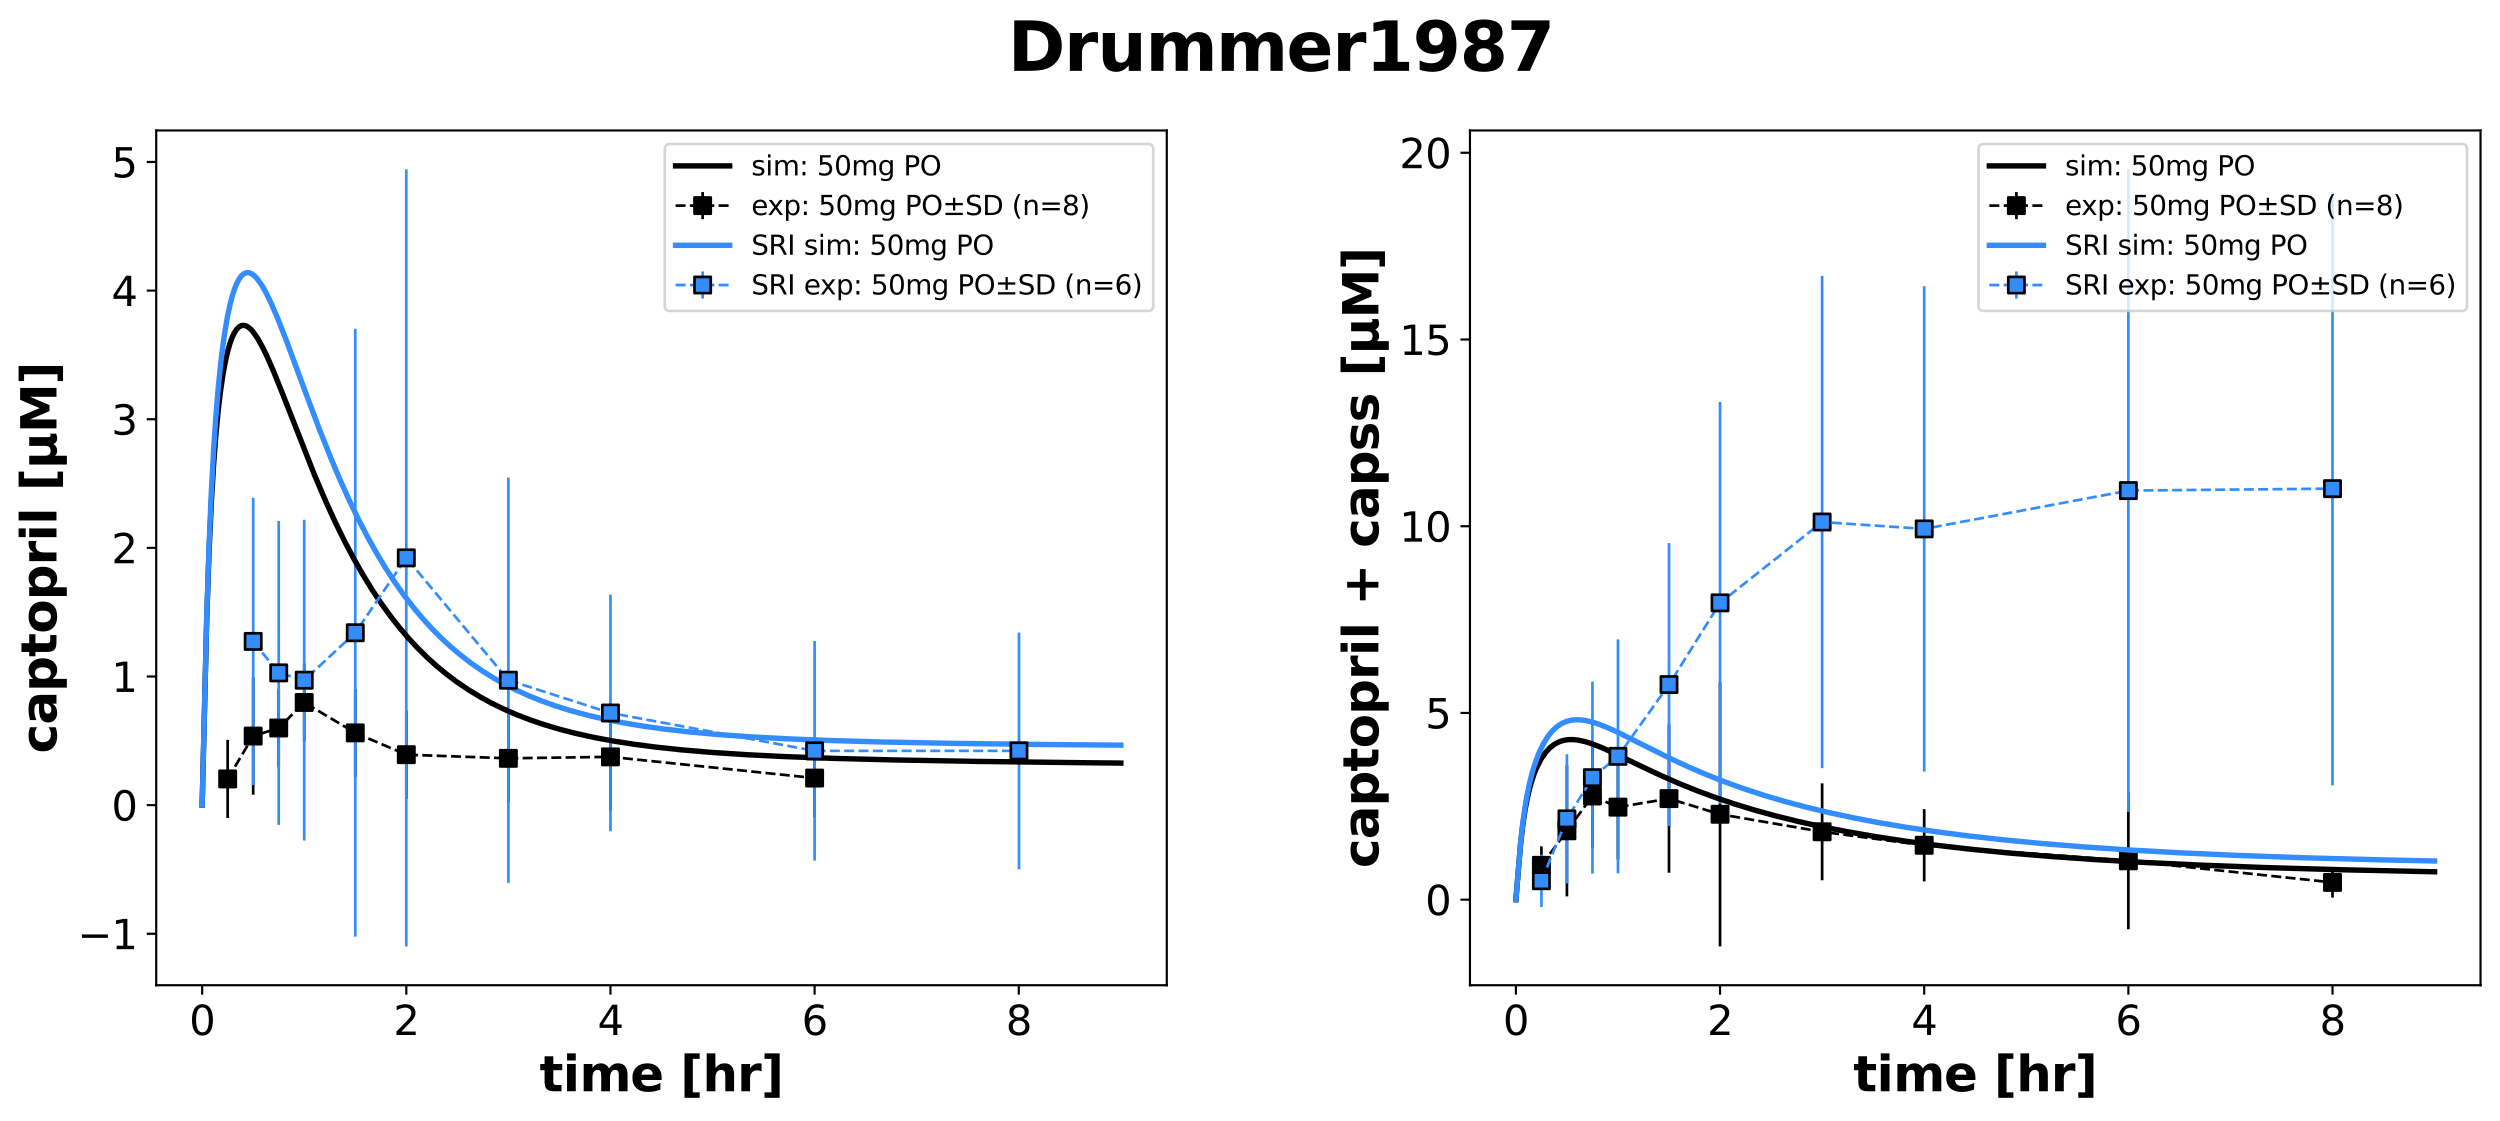 <?xml version="1.0" encoding="utf-8" standalone="no"?>
<!DOCTYPE svg PUBLIC "-//W3C//DTD SVG 1.1//EN"
  "http://www.w3.org/Graphics/SVG/1.1/DTD/svg11.dtd">
<svg xmlns:xlink="http://www.w3.org/1999/xlink" width="924.274pt" height="414.386pt" viewBox="0 0 924.274 414.386" xmlns="http://www.w3.org/2000/svg" version="1.1">
 <defs>
  <style type="text/css">*{stroke-linejoin: round; stroke-linecap: butt}</style>
 </defs>
 <g id="figure_1">
  <g id="patch_1">
   <path d="M 0 414.386 
L 924.274 414.386 
L 924.274 -0 
L 0 -0 
z
" style="fill: #ffffff"/>
  </g>
  <g id="axes_1">
   <g id="patch_2">
    <path d="M 57.754 364.248 
L 431.371 364.248 
L 431.371 48.24 
L 57.754 48.24 
z
" style="fill: #ffffff"/>
   </g>
   <g id="matplotlib.axis_1">
    <g id="xtick_1">
     <g id="line2d_1">
      <defs>
       <path id="mf8309d6a05" d="M 0 0 
L 0 3.5 
" style="stroke: #000000; stroke-width: 0.8"/>
      </defs>
      <g>
       <use xlink:href="#mf8309d6a05" x="74.736" y="364.248" style="stroke: #000000; stroke-width: 0.8"/>
      </g>
     </g>
     <g id="text_1">
      <!-- 0 -->
      <g transform="translate(69.964 382.646) scale(0.15 -0.15)">
       <defs>
        <path id="DejaVuSans-30" d="M 2034 4250 
Q 1547 4250 1301 3770 
Q 1056 3291 1056 2328 
Q 1056 1369 1301 889 
Q 1547 409 2034 409 
Q 2525 409 2770 889 
Q 3016 1369 3016 2328 
Q 3016 3291 2770 3770 
Q 2525 4250 2034 4250 
z
M 2034 4750 
Q 2819 4750 3233 4129 
Q 3647 3509 3647 2328 
Q 3647 1150 3233 529 
Q 2819 -91 2034 -91 
Q 1250 -91 836 529 
Q 422 1150 422 2328 
Q 422 3509 836 4129 
Q 1250 4750 2034 4750 
z
" transform="scale(0.016)"/>
       </defs>
       <use xlink:href="#DejaVuSans-30"/>
      </g>
     </g>
    </g>
    <g id="xtick_2">
     <g id="line2d_2">
      <g>
       <use xlink:href="#mf8309d6a05" x="150.214" y="364.248" style="stroke: #000000; stroke-width: 0.8"/>
      </g>
     </g>
     <g id="text_2">
      <!-- 2 -->
      <g transform="translate(145.443 382.646) scale(0.15 -0.15)">
       <defs>
        <path id="DejaVuSans-32" d="M 1228 531 
L 3431 531 
L 3431 0 
L 469 0 
L 469 531 
Q 828 903 1448 1529 
Q 2069 2156 2228 2338 
Q 2531 2678 2651 2914 
Q 2772 3150 2772 3378 
Q 2772 3750 2511 3984 
Q 2250 4219 1831 4219 
Q 1534 4219 1204 4116 
Q 875 4013 500 3803 
L 500 4441 
Q 881 4594 1212 4672 
Q 1544 4750 1819 4750 
Q 2544 4750 2975 4387 
Q 3406 4025 3406 3419 
Q 3406 3131 3298 2873 
Q 3191 2616 2906 2266 
Q 2828 2175 2409 1742 
Q 1991 1309 1228 531 
z
" transform="scale(0.016)"/>
       </defs>
       <use xlink:href="#DejaVuSans-32"/>
      </g>
     </g>
    </g>
    <g id="xtick_3">
     <g id="line2d_3">
      <g>
       <use xlink:href="#mf8309d6a05" x="225.693" y="364.248" style="stroke: #000000; stroke-width: 0.8"/>
      </g>
     </g>
     <g id="text_3">
      <!-- 4 -->
      <g transform="translate(220.921 382.646) scale(0.15 -0.15)">
       <defs>
        <path id="DejaVuSans-34" d="M 2419 4116 
L 825 1625 
L 2419 1625 
L 2419 4116 
z
M 2253 4666 
L 3047 4666 
L 3047 1625 
L 3713 1625 
L 3713 1100 
L 3047 1100 
L 3047 0 
L 2419 0 
L 2419 1100 
L 313 1100 
L 313 1709 
L 2253 4666 
z
" transform="scale(0.016)"/>
       </defs>
       <use xlink:href="#DejaVuSans-34"/>
      </g>
     </g>
    </g>
    <g id="xtick_4">
     <g id="line2d_4">
      <g>
       <use xlink:href="#mf8309d6a05" x="301.171" y="364.248" style="stroke: #000000; stroke-width: 0.8"/>
      </g>
     </g>
     <g id="text_4">
      <!-- 6 -->
      <g transform="translate(296.399 382.646) scale(0.15 -0.15)">
       <defs>
        <path id="DejaVuSans-36" d="M 2113 2584 
Q 1688 2584 1439 2293 
Q 1191 2003 1191 1497 
Q 1191 994 1439 701 
Q 1688 409 2113 409 
Q 2538 409 2786 701 
Q 3034 994 3034 1497 
Q 3034 2003 2786 2293 
Q 2538 2584 2113 2584 
z
M 3366 4563 
L 3366 3988 
Q 3128 4100 2886 4159 
Q 2644 4219 2406 4219 
Q 1781 4219 1451 3797 
Q 1122 3375 1075 2522 
Q 1259 2794 1537 2939 
Q 1816 3084 2150 3084 
Q 2853 3084 3261 2657 
Q 3669 2231 3669 1497 
Q 3669 778 3244 343 
Q 2819 -91 2113 -91 
Q 1303 -91 875 529 
Q 447 1150 447 2328 
Q 447 3434 972 4092 
Q 1497 4750 2381 4750 
Q 2619 4750 2861 4703 
Q 3103 4656 3366 4563 
z
" transform="scale(0.016)"/>
       </defs>
       <use xlink:href="#DejaVuSans-36"/>
      </g>
     </g>
    </g>
    <g id="xtick_5">
     <g id="line2d_5">
      <g>
       <use xlink:href="#mf8309d6a05" x="376.649" y="364.248" style="stroke: #000000; stroke-width: 0.8"/>
      </g>
     </g>
     <g id="text_5">
      <!-- 8 -->
      <g transform="translate(371.877 382.646) scale(0.15 -0.15)">
       <defs>
        <path id="DejaVuSans-38" d="M 2034 2216 
Q 1584 2216 1326 1975 
Q 1069 1734 1069 1313 
Q 1069 891 1326 650 
Q 1584 409 2034 409 
Q 2484 409 2743 651 
Q 3003 894 3003 1313 
Q 3003 1734 2745 1975 
Q 2488 2216 2034 2216 
z
M 1403 2484 
Q 997 2584 770 2862 
Q 544 3141 544 3541 
Q 544 4100 942 4425 
Q 1341 4750 2034 4750 
Q 2731 4750 3128 4425 
Q 3525 4100 3525 3541 
Q 3525 3141 3298 2862 
Q 3072 2584 2669 2484 
Q 3125 2378 3379 2068 
Q 3634 1759 3634 1313 
Q 3634 634 3220 271 
Q 2806 -91 2034 -91 
Q 1263 -91 848 271 
Q 434 634 434 1313 
Q 434 1759 690 2068 
Q 947 2378 1403 2484 
z
M 1172 3481 
Q 1172 3119 1398 2916 
Q 1625 2713 2034 2713 
Q 2441 2713 2670 2916 
Q 2900 3119 2900 3481 
Q 2900 3844 2670 4047 
Q 2441 4250 2034 4250 
Q 1625 4250 1398 4047 
Q 1172 3844 1172 3481 
z
" transform="scale(0.016)"/>
       </defs>
       <use xlink:href="#DejaVuSans-38"/>
      </g>
     </g>
    </g>
    <g id="text_6">
     <!-- time [hr] -->
     <g transform="translate(199.488 403.442) scale(0.18 -0.18)">
      <defs>
       <path id="DejaVuSans-Bold-74" d="M 1759 4494 
L 1759 3500 
L 2913 3500 
L 2913 2700 
L 1759 2700 
L 1759 1216 
Q 1759 972 1856 886 
Q 1953 800 2241 800 
L 2816 800 
L 2816 0 
L 1856 0 
Q 1194 0 917 276 
Q 641 553 641 1216 
L 641 2700 
L 84 2700 
L 84 3500 
L 641 3500 
L 641 4494 
L 1759 4494 
z
" transform="scale(0.016)"/>
       <path id="DejaVuSans-Bold-69" d="M 538 3500 
L 1656 3500 
L 1656 0 
L 538 0 
L 538 3500 
z
M 538 4863 
L 1656 4863 
L 1656 3950 
L 538 3950 
L 538 4863 
z
" transform="scale(0.016)"/>
       <path id="DejaVuSans-Bold-6d" d="M 3781 2919 
Q 3994 3244 4286 3414 
Q 4578 3584 4928 3584 
Q 5531 3584 5847 3212 
Q 6163 2841 6163 2131 
L 6163 0 
L 5038 0 
L 5038 1825 
Q 5041 1866 5042 1909 
Q 5044 1953 5044 2034 
Q 5044 2406 4934 2573 
Q 4825 2741 4581 2741 
Q 4263 2741 4089 2478 
Q 3916 2216 3909 1719 
L 3909 0 
L 2784 0 
L 2784 1825 
Q 2784 2406 2684 2573 
Q 2584 2741 2328 2741 
Q 2006 2741 1831 2477 
Q 1656 2213 1656 1722 
L 1656 0 
L 531 0 
L 531 3500 
L 1656 3500 
L 1656 2988 
Q 1863 3284 2130 3434 
Q 2397 3584 2719 3584 
Q 3081 3584 3359 3409 
Q 3638 3234 3781 2919 
z
" transform="scale(0.016)"/>
       <path id="DejaVuSans-Bold-65" d="M 4031 1759 
L 4031 1441 
L 1416 1441 
Q 1456 1047 1700 850 
Q 1944 653 2381 653 
Q 2734 653 3104 758 
Q 3475 863 3866 1075 
L 3866 213 
Q 3469 63 3072 -14 
Q 2675 -91 2278 -91 
Q 1328 -91 801 392 
Q 275 875 275 1747 
Q 275 2603 792 3093 
Q 1309 3584 2216 3584 
Q 3041 3584 3536 3087 
Q 4031 2591 4031 1759 
z
M 2881 2131 
Q 2881 2450 2695 2645 
Q 2509 2841 2209 2841 
Q 1884 2841 1681 2658 
Q 1478 2475 1428 2131 
L 2881 2131 
z
" transform="scale(0.016)"/>
       <path id="DejaVuSans-Bold-20" transform="scale(0.016)"/>
       <path id="DejaVuSans-Bold-5b" d="M 550 4863 
L 2491 4863 
L 2491 4159 
L 1613 4159 
L 1613 -141 
L 2491 -141 
L 2491 -844 
L 550 -844 
L 550 4863 
z
" transform="scale(0.016)"/>
       <path id="DejaVuSans-Bold-68" d="M 4056 2131 
L 4056 0 
L 2931 0 
L 2931 347 
L 2931 1625 
Q 2931 2084 2911 2256 
Q 2891 2428 2841 2509 
Q 2775 2619 2662 2680 
Q 2550 2741 2406 2741 
Q 2056 2741 1856 2470 
Q 1656 2200 1656 1722 
L 1656 0 
L 538 0 
L 538 4863 
L 1656 4863 
L 1656 2988 
Q 1909 3294 2193 3439 
Q 2478 3584 2822 3584 
Q 3428 3584 3742 3212 
Q 4056 2841 4056 2131 
z
" transform="scale(0.016)"/>
       <path id="DejaVuSans-Bold-72" d="M 3138 2547 
Q 2991 2616 2845 2648 
Q 2700 2681 2553 2681 
Q 2122 2681 1889 2404 
Q 1656 2128 1656 1613 
L 1656 0 
L 538 0 
L 538 3500 
L 1656 3500 
L 1656 2925 
Q 1872 3269 2151 3426 
Q 2431 3584 2822 3584 
Q 2878 3584 2943 3579 
Q 3009 3575 3134 3559 
L 3138 2547 
z
" transform="scale(0.016)"/>
       <path id="DejaVuSans-Bold-5d" d="M 2375 -844 
L 434 -844 
L 434 -141 
L 1313 -141 
L 1313 4159 
L 434 4159 
L 434 4863 
L 2375 4863 
L 2375 -844 
z
" transform="scale(0.016)"/>
      </defs>
      <use xlink:href="#DejaVuSans-Bold-74"/>
      <use xlink:href="#DejaVuSans-Bold-69" transform="translate(47.803 0)"/>
      <use xlink:href="#DejaVuSans-Bold-6d" transform="translate(82.08 0)"/>
      <use xlink:href="#DejaVuSans-Bold-65" transform="translate(186.279 0)"/>
      <use xlink:href="#DejaVuSans-Bold-20" transform="translate(254.102 0)"/>
      <use xlink:href="#DejaVuSans-Bold-5b" transform="translate(288.916 0)"/>
      <use xlink:href="#DejaVuSans-Bold-68" transform="translate(334.619 0)"/>
      <use xlink:href="#DejaVuSans-Bold-72" transform="translate(405.811 0)"/>
      <use xlink:href="#DejaVuSans-Bold-5d" transform="translate(455.127 0)"/>
     </g>
    </g>
   </g>
   <g id="matplotlib.axis_2">
    <g id="ytick_1">
     <g id="line2d_6">
      <defs>
       <path id="m8de1ee2d31" d="M 0 0 
L -3.5 0 
" style="stroke: #000000; stroke-width: 0.8"/>
      </defs>
      <g>
       <use xlink:href="#m8de1ee2d31" x="57.754" y="345.22" style="stroke: #000000; stroke-width: 0.8"/>
      </g>
     </g>
     <g id="text_7">
      <!-- −1 -->
      <g transform="translate(28.64 350.919) scale(0.15 -0.15)">
       <defs>
        <path id="DejaVuSans-2212" d="M 678 2272 
L 4684 2272 
L 4684 1741 
L 678 1741 
L 678 2272 
z
" transform="scale(0.016)"/>
        <path id="DejaVuSans-31" d="M 794 531 
L 1825 531 
L 1825 4091 
L 703 3866 
L 703 4441 
L 1819 4666 
L 2450 4666 
L 2450 531 
L 3481 531 
L 3481 0 
L 794 0 
L 794 531 
z
" transform="scale(0.016)"/>
       </defs>
       <use xlink:href="#DejaVuSans-2212"/>
       <use xlink:href="#DejaVuSans-31" transform="translate(83.789 0)"/>
      </g>
     </g>
    </g>
    <g id="ytick_2">
     <g id="line2d_7">
      <g>
       <use xlink:href="#m8de1ee2d31" x="57.754" y="297.664" style="stroke: #000000; stroke-width: 0.8"/>
      </g>
     </g>
     <g id="text_8">
      <!-- 0 -->
      <g transform="translate(41.21 303.363) scale(0.15 -0.15)">
       <use xlink:href="#DejaVuSans-30"/>
      </g>
     </g>
    </g>
    <g id="ytick_3">
     <g id="line2d_8">
      <g>
       <use xlink:href="#m8de1ee2d31" x="57.754" y="250.108" style="stroke: #000000; stroke-width: 0.8"/>
      </g>
     </g>
     <g id="text_9">
      <!-- 1 -->
      <g transform="translate(41.21 255.807) scale(0.15 -0.15)">
       <use xlink:href="#DejaVuSans-31"/>
      </g>
     </g>
    </g>
    <g id="ytick_4">
     <g id="line2d_9">
      <g>
       <use xlink:href="#m8de1ee2d31" x="57.754" y="202.552" style="stroke: #000000; stroke-width: 0.8"/>
      </g>
     </g>
     <g id="text_10">
      <!-- 2 -->
      <g transform="translate(41.21 208.251) scale(0.15 -0.15)">
       <use xlink:href="#DejaVuSans-32"/>
      </g>
     </g>
    </g>
    <g id="ytick_5">
     <g id="line2d_10">
      <g>
       <use xlink:href="#m8de1ee2d31" x="57.754" y="154.996" style="stroke: #000000; stroke-width: 0.8"/>
      </g>
     </g>
     <g id="text_11">
      <!-- 3 -->
      <g transform="translate(41.21 160.695) scale(0.15 -0.15)">
       <defs>
        <path id="DejaVuSans-33" d="M 2597 2516 
Q 3050 2419 3304 2112 
Q 3559 1806 3559 1356 
Q 3559 666 3084 287 
Q 2609 -91 1734 -91 
Q 1441 -91 1130 -33 
Q 819 25 488 141 
L 488 750 
Q 750 597 1062 519 
Q 1375 441 1716 441 
Q 2309 441 2620 675 
Q 2931 909 2931 1356 
Q 2931 1769 2642 2001 
Q 2353 2234 1838 2234 
L 1294 2234 
L 1294 2753 
L 1863 2753 
Q 2328 2753 2575 2939 
Q 2822 3125 2822 3475 
Q 2822 3834 2567 4026 
Q 2313 4219 1838 4219 
Q 1578 4219 1281 4162 
Q 984 4106 628 3988 
L 628 4550 
Q 988 4650 1302 4700 
Q 1616 4750 1894 4750 
Q 2613 4750 3031 4423 
Q 3450 4097 3450 3541 
Q 3450 3153 3228 2886 
Q 3006 2619 2597 2516 
z
" transform="scale(0.016)"/>
       </defs>
       <use xlink:href="#DejaVuSans-33"/>
      </g>
     </g>
    </g>
    <g id="ytick_6">
     <g id="line2d_11">
      <g>
       <use xlink:href="#m8de1ee2d31" x="57.754" y="107.441" style="stroke: #000000; stroke-width: 0.8"/>
      </g>
     </g>
     <g id="text_12">
      <!-- 4 -->
      <g transform="translate(41.21 113.139) scale(0.15 -0.15)">
       <use xlink:href="#DejaVuSans-34"/>
      </g>
     </g>
    </g>
    <g id="ytick_7">
     <g id="line2d_12">
      <g>
       <use xlink:href="#m8de1ee2d31" x="57.754" y="59.885" style="stroke: #000000; stroke-width: 0.8"/>
      </g>
     </g>
     <g id="text_13">
      <!-- 5 -->
      <g transform="translate(41.21 65.584) scale(0.15 -0.15)">
       <defs>
        <path id="DejaVuSans-35" d="M 691 4666 
L 3169 4666 
L 3169 4134 
L 1269 4134 
L 1269 2991 
Q 1406 3038 1543 3061 
Q 1681 3084 1819 3084 
Q 2600 3084 3056 2656 
Q 3513 2228 3513 1497 
Q 3513 744 3044 326 
Q 2575 -91 1722 -91 
Q 1428 -91 1123 -41 
Q 819 9 494 109 
L 494 744 
Q 775 591 1075 516 
Q 1375 441 1709 441 
Q 2250 441 2565 725 
Q 2881 1009 2881 1497 
Q 2881 1984 2565 2268 
Q 2250 2553 1709 2553 
Q 1456 2553 1204 2497 
Q 953 2441 691 2322 
L 691 4666 
z
" transform="scale(0.016)"/>
       </defs>
       <use xlink:href="#DejaVuSans-35"/>
      </g>
     </g>
    </g>
    <g id="text_14">
     <!-- captopril [µM] -->
     <g transform="translate(20.877 278.569) rotate(-90) scale(0.18 -0.18)">
      <defs>
       <path id="DejaVuSans-Bold-63" d="M 3366 3391 
L 3366 2478 
Q 3138 2634 2908 2709 
Q 2678 2784 2431 2784 
Q 1963 2784 1702 2511 
Q 1441 2238 1441 1747 
Q 1441 1256 1702 982 
Q 1963 709 2431 709 
Q 2694 709 2930 787 
Q 3166 866 3366 1019 
L 3366 103 
Q 3103 6 2833 -42 
Q 2563 -91 2291 -91 
Q 1344 -91 809 395 
Q 275 881 275 1747 
Q 275 2613 809 3098 
Q 1344 3584 2291 3584 
Q 2566 3584 2833 3536 
Q 3100 3488 3366 3391 
z
" transform="scale(0.016)"/>
       <path id="DejaVuSans-Bold-61" d="M 2106 1575 
Q 1756 1575 1579 1456 
Q 1403 1338 1403 1106 
Q 1403 894 1545 773 
Q 1688 653 1941 653 
Q 2256 653 2472 879 
Q 2688 1106 2688 1447 
L 2688 1575 
L 2106 1575 
z
M 3816 1997 
L 3816 0 
L 2688 0 
L 2688 519 
Q 2463 200 2181 54 
Q 1900 -91 1497 -91 
Q 953 -91 614 226 
Q 275 544 275 1050 
Q 275 1666 698 1953 
Q 1122 2241 2028 2241 
L 2688 2241 
L 2688 2328 
Q 2688 2594 2478 2717 
Q 2269 2841 1825 2841 
Q 1466 2841 1156 2769 
Q 847 2697 581 2553 
L 581 3406 
Q 941 3494 1303 3539 
Q 1666 3584 2028 3584 
Q 2975 3584 3395 3211 
Q 3816 2838 3816 1997 
z
" transform="scale(0.016)"/>
       <path id="DejaVuSans-Bold-70" d="M 1656 506 
L 1656 -1331 
L 538 -1331 
L 538 3500 
L 1656 3500 
L 1656 2988 
Q 1888 3294 2169 3439 
Q 2450 3584 2816 3584 
Q 3463 3584 3878 3070 
Q 4294 2556 4294 1747 
Q 4294 938 3878 423 
Q 3463 -91 2816 -91 
Q 2450 -91 2169 54 
Q 1888 200 1656 506 
z
M 2400 2772 
Q 2041 2772 1848 2508 
Q 1656 2244 1656 1747 
Q 1656 1250 1848 986 
Q 2041 722 2400 722 
Q 2759 722 2948 984 
Q 3138 1247 3138 1747 
Q 3138 2247 2948 2509 
Q 2759 2772 2400 2772 
z
" transform="scale(0.016)"/>
       <path id="DejaVuSans-Bold-6f" d="M 2203 2784 
Q 1831 2784 1636 2517 
Q 1441 2250 1441 1747 
Q 1441 1244 1636 976 
Q 1831 709 2203 709 
Q 2569 709 2762 976 
Q 2956 1244 2956 1747 
Q 2956 2250 2762 2517 
Q 2569 2784 2203 2784 
z
M 2203 3584 
Q 3106 3584 3614 3096 
Q 4122 2609 4122 1747 
Q 4122 884 3614 396 
Q 3106 -91 2203 -91 
Q 1297 -91 786 396 
Q 275 884 275 1747 
Q 275 2609 786 3096 
Q 1297 3584 2203 3584 
z
" transform="scale(0.016)"/>
       <path id="DejaVuSans-Bold-6c" d="M 538 4863 
L 1656 4863 
L 1656 0 
L 538 0 
L 538 4863 
z
" transform="scale(0.016)"/>
       <path id="DejaVuSans-Bold-b5" d="M 544 -1338 
L 544 3500 
L 1672 3500 
L 1672 1466 
Q 1672 1103 1828 926 
Q 1984 750 2303 750 
Q 2625 750 2781 926 
Q 2938 1103 2938 1466 
L 2938 3500 
L 4063 3500 
L 4063 1159 
Q 4063 938 4114 850 
Q 4166 763 4288 763 
Q 4344 763 4395 778 
Q 4447 794 4506 831 
L 4506 50 
Q 4341 -22 4195 -56 
Q 4050 -91 3909 -91 
Q 3631 -91 3454 26 
Q 3278 144 3169 403 
Q 3022 156 2811 32 
Q 2600 -91 2322 -91 
Q 2091 -91 1928 -17 
Q 1766 56 1672 206 
L 1672 -1338 
L 544 -1338 
z
" transform="scale(0.016)"/>
       <path id="DejaVuSans-Bold-4d" d="M 588 4666 
L 2119 4666 
L 3181 2169 
L 4250 4666 
L 5778 4666 
L 5778 0 
L 4641 0 
L 4641 3413 
L 3566 897 
L 2803 897 
L 1728 3413 
L 1728 0 
L 588 0 
L 588 4666 
z
" transform="scale(0.016)"/>
      </defs>
      <use xlink:href="#DejaVuSans-Bold-63"/>
      <use xlink:href="#DejaVuSans-Bold-61" transform="translate(59.277 0)"/>
      <use xlink:href="#DejaVuSans-Bold-70" transform="translate(126.758 0)"/>
      <use xlink:href="#DejaVuSans-Bold-74" transform="translate(198.34 0)"/>
      <use xlink:href="#DejaVuSans-Bold-6f" transform="translate(246.143 0)"/>
      <use xlink:href="#DejaVuSans-Bold-70" transform="translate(314.844 0)"/>
      <use xlink:href="#DejaVuSans-Bold-72" transform="translate(386.426 0)"/>
      <use xlink:href="#DejaVuSans-Bold-69" transform="translate(435.742 0)"/>
      <use xlink:href="#DejaVuSans-Bold-6c" transform="translate(470.02 0)"/>
      <use xlink:href="#DejaVuSans-Bold-20" transform="translate(504.297 0)"/>
      <use xlink:href="#DejaVuSans-Bold-5b" transform="translate(539.111 0)"/>
      <use xlink:href="#DejaVuSans-Bold-b5" transform="translate(584.814 0)"/>
      <use xlink:href="#DejaVuSans-Bold-4d" transform="translate(658.398 0)"/>
      <use xlink:href="#DejaVuSans-Bold-5d" transform="translate(757.91 0)"/>
     </g>
    </g>
   </g>
   <g id="LineCollection_1">
    <path d="M 84.171 302.428 
L 84.171 273.524 
" clip-path="url(#p9f7bbfb3c6)" style="fill: none; stroke: #000000"/>
    <path d="M 93.606 293.829 
L 93.606 250.447 
" clip-path="url(#p9f7bbfb3c6)" style="fill: none; stroke: #000000"/>
    <path d="M 103.041 283.65 
L 103.041 254.646 
" clip-path="url(#p9f7bbfb3c6)" style="fill: none; stroke: #000000"/>
    <path d="M 112.475 274.16 
L 112.475 245.255 
" clip-path="url(#p9f7bbfb3c6)" style="fill: none; stroke: #000000"/>
    <path d="M 131.345 287.188 
L 131.345 254.713 
" clip-path="url(#p9f7bbfb3c6)" style="fill: none; stroke: #000000"/>
    <path d="M 150.214 295.347 
L 150.214 262.675 
" clip-path="url(#p9f7bbfb3c6)" style="fill: none; stroke: #000000"/>
    <path d="M 187.954 296.618 
L 187.954 264.094 
" clip-path="url(#p9f7bbfb3c6)" style="fill: none; stroke: #000000"/>
    <path d="M 225.693 299.723 
L 225.693 259.911 
" clip-path="url(#p9f7bbfb3c6)" style="fill: none; stroke: #000000"/>
    <path d="M 301.171 302.105 
L 301.171 273.2 
" clip-path="url(#p9f7bbfb3c6)" style="fill: none; stroke: #000000"/>
   </g>
   <g id="LineCollection_2">
    <path d="M 93.606 290.242 
L 93.606 184.04 
" clip-path="url(#p9f7bbfb3c6)" style="fill: none; stroke: #338dff"/>
    <path d="M 103.041 304.957 
L 103.041 192.587 
" clip-path="url(#p9f7bbfb3c6)" style="fill: none; stroke: #338dff"/>
    <path d="M 112.475 310.755 
L 112.475 192.181 
" clip-path="url(#p9f7bbfb3c6)" style="fill: none; stroke: #338dff"/>
    <path d="M 131.345 346.307 
L 131.345 121.568 
" clip-path="url(#p9f7bbfb3c6)" style="fill: none; stroke: #338dff"/>
    <path d="M 150.214 349.884 
L 150.214 62.604 
" clip-path="url(#p9f7bbfb3c6)" style="fill: none; stroke: #338dff"/>
    <path d="M 187.954 326.404 
L 187.954 176.54 
" clip-path="url(#p9f7bbfb3c6)" style="fill: none; stroke: #338dff"/>
    <path d="M 225.693 307.328 
L 225.693 219.854 
" clip-path="url(#p9f7bbfb3c6)" style="fill: none; stroke: #338dff"/>
    <path d="M 301.171 318.175 
L 301.171 237.019 
" clip-path="url(#p9f7bbfb3c6)" style="fill: none; stroke: #338dff"/>
    <path d="M 376.725 321.364 
L 376.725 233.852 
" clip-path="url(#p9f7bbfb3c6)" style="fill: none; stroke: #338dff"/>
   </g>
   <g id="line2d_13">
    <path d="M 74.736 297.664 
L 76.434 228.699 
L 77.284 204.235 
L 78.133 185.826 
L 78.982 171.663 
L 79.831 160.552 
L 80.68 151.699 
L 81.529 144.566 
L 82.378 138.783 
L 83.228 134.09 
L 84.077 130.298 
L 84.926 127.267 
L 85.775 124.89 
L 86.624 123.081 
L 87.473 121.77 
L 88.322 120.899 
L 89.171 120.418 
L 90.021 120.284 
L 90.87 120.458 
L 91.719 120.907 
L 92.568 121.601 
L 93.417 122.513 
L 95.115 124.891 
L 96.814 127.872 
L 98.512 131.316 
L 101.059 137.103 
L 104.456 145.527 
L 116.344 175.784 
L 120.589 185.711 
L 123.986 193.134 
L 127.382 200.072 
L 130.779 206.524 
L 134.175 212.504 
L 137.572 218.029 
L 140.968 223.125 
L 144.365 227.817 
L 147.761 232.133 
L 151.158 236.099 
L 154.554 239.742 
L 157.951 243.087 
L 161.348 246.158 
L 164.744 248.975 
L 168.99 252.174 
L 173.235 255.046 
L 177.481 257.627 
L 181.727 259.945 
L 185.972 262.029 
L 191.067 264.253 
L 196.162 266.212 
L 201.257 267.938 
L 207.201 269.695 
L 213.144 271.214 
L 219.938 272.701 
L 226.731 273.964 
L 234.373 275.162 
L 242.864 276.264 
L 252.204 277.252 
L 263.243 278.183 
L 275.98 279.015 
L 290.415 279.73 
L 308.247 280.38 
L 330.324 280.952 
L 360.044 281.485 
L 402.501 282.003 
L 414.388 282.12 
L 414.388 282.12 
" clip-path="url(#p9f7bbfb3c6)" style="fill: none; stroke: #000000; stroke-width: 2; stroke-linecap: square"/>
   </g>
   <g id="line2d_14">
    <path d="M 84.171 287.976 
L 93.606 272.138 
L 103.041 269.148 
L 112.475 259.708 
L 131.345 270.95 
L 150.214 279.011 
L 187.954 280.356 
L 225.693 279.817 
L 301.171 287.653 
" clip-path="url(#p9f7bbfb3c6)" style="fill: none; stroke-dasharray: 3.7,1.6; stroke-dashoffset: 0; stroke: #000000"/>
    <defs>
     <path id="m4e76c19a35" d="M -3 3 
L 3 3 
L 3 -3 
L -3 -3 
z
" style="stroke: #000000; stroke-linejoin: miter"/>
    </defs>
    <g clip-path="url(#p9f7bbfb3c6)">
     <use xlink:href="#m4e76c19a35" x="84.171" y="287.976" style="stroke: #000000; stroke-linejoin: miter"/>
     <use xlink:href="#m4e76c19a35" x="93.606" y="272.138" style="stroke: #000000; stroke-linejoin: miter"/>
     <use xlink:href="#m4e76c19a35" x="103.041" y="269.148" style="stroke: #000000; stroke-linejoin: miter"/>
     <use xlink:href="#m4e76c19a35" x="112.475" y="259.708" style="stroke: #000000; stroke-linejoin: miter"/>
     <use xlink:href="#m4e76c19a35" x="131.345" y="270.95" style="stroke: #000000; stroke-linejoin: miter"/>
     <use xlink:href="#m4e76c19a35" x="150.214" y="279.011" style="stroke: #000000; stroke-linejoin: miter"/>
     <use xlink:href="#m4e76c19a35" x="187.954" y="280.356" style="stroke: #000000; stroke-linejoin: miter"/>
     <use xlink:href="#m4e76c19a35" x="225.693" y="279.817" style="stroke: #000000; stroke-linejoin: miter"/>
     <use xlink:href="#m4e76c19a35" x="301.171" y="287.653" style="stroke: #000000; stroke-linejoin: miter"/>
    </g>
   </g>
   <g id="line2d_15">
    <path d="M 74.736 297.664 
L 76.434 227.506 
L 77.284 201.752 
L 78.133 181.903 
L 78.982 166.263 
L 79.831 153.699 
L 80.68 143.448 
L 81.529 134.985 
L 82.378 127.945 
L 83.228 122.071 
L 84.077 117.172 
L 84.926 113.106 
L 85.775 109.763 
L 86.624 107.056 
L 87.473 104.911 
L 88.322 103.27 
L 89.171 102.079 
L 90.021 101.293 
L 90.87 100.872 
L 91.719 100.78 
L 92.568 100.983 
L 93.417 101.453 
L 94.266 102.163 
L 95.115 103.087 
L 96.814 105.494 
L 98.512 108.516 
L 100.21 112.022 
L 102.758 117.95 
L 106.154 126.656 
L 112.947 145.058 
L 118.042 158.594 
L 122.288 169.27 
L 125.684 177.307 
L 129.081 184.86 
L 132.477 191.917 
L 135.874 198.482 
L 139.27 204.569 
L 142.667 210.199 
L 146.063 215.396 
L 149.46 220.185 
L 152.856 224.595 
L 156.253 228.651 
L 159.649 232.379 
L 163.046 235.804 
L 166.442 238.95 
L 169.839 241.838 
L 174.084 245.118 
L 178.33 248.066 
L 182.576 250.715 
L 186.821 253.095 
L 191.067 255.235 
L 195.313 257.158 
L 200.408 259.213 
L 205.502 261.023 
L 210.597 262.619 
L 216.541 264.244 
L 222.485 265.65 
L 229.278 267.026 
L 236.92 268.329 
L 245.411 269.524 
L 254.752 270.593 
L 264.941 271.525 
L 276.829 272.376 
L 290.415 273.116 
L 306.549 273.764 
L 326.079 274.322 
L 351.553 274.817 
L 386.367 275.254 
L 414.388 275.497 
L 414.388 275.497 
" clip-path="url(#p9f7bbfb3c6)" style="fill: none; stroke: #338dff; stroke-width: 2; stroke-linecap: square"/>
   </g>
   <g id="line2d_16">
    <path d="M 93.606 237.141 
L 103.041 248.772 
L 112.475 251.468 
L 131.345 233.938 
L 150.214 206.244 
L 187.954 251.472 
L 225.693 263.591 
L 301.171 277.597 
L 376.725 277.608 
" clip-path="url(#p9f7bbfb3c6)" style="fill: none; stroke-dasharray: 3.7,1.6; stroke-dashoffset: 0; stroke: #338dff"/>
    <defs>
     <path id="m02c54a3aa9" d="M -3 3 
L 3 3 
L 3 -3 
L -3 -3 
z
" style="stroke: #000000; stroke-linejoin: miter"/>
    </defs>
    <g clip-path="url(#p9f7bbfb3c6)">
     <use xlink:href="#m02c54a3aa9" x="93.606" y="237.141" style="fill: #338dff; stroke: #000000; stroke-linejoin: miter"/>
     <use xlink:href="#m02c54a3aa9" x="103.041" y="248.772" style="fill: #338dff; stroke: #000000; stroke-linejoin: miter"/>
     <use xlink:href="#m02c54a3aa9" x="112.475" y="251.468" style="fill: #338dff; stroke: #000000; stroke-linejoin: miter"/>
     <use xlink:href="#m02c54a3aa9" x="131.345" y="233.938" style="fill: #338dff; stroke: #000000; stroke-linejoin: miter"/>
     <use xlink:href="#m02c54a3aa9" x="150.214" y="206.244" style="fill: #338dff; stroke: #000000; stroke-linejoin: miter"/>
     <use xlink:href="#m02c54a3aa9" x="187.954" y="251.472" style="fill: #338dff; stroke: #000000; stroke-linejoin: miter"/>
     <use xlink:href="#m02c54a3aa9" x="225.693" y="263.591" style="fill: #338dff; stroke: #000000; stroke-linejoin: miter"/>
     <use xlink:href="#m02c54a3aa9" x="301.171" y="277.597" style="fill: #338dff; stroke: #000000; stroke-linejoin: miter"/>
     <use xlink:href="#m02c54a3aa9" x="376.725" y="277.608" style="fill: #338dff; stroke: #000000; stroke-linejoin: miter"/>
    </g>
   </g>
   <g id="patch_3">
    <path d="M 57.754 364.248 
L 57.754 48.24 
" style="fill: none; stroke: #000000; stroke-width: 0.8; stroke-linejoin: miter; stroke-linecap: square"/>
   </g>
   <g id="patch_4">
    <path d="M 431.371 364.248 
L 431.371 48.24 
" style="fill: none; stroke: #000000; stroke-width: 0.8; stroke-linejoin: miter; stroke-linecap: square"/>
   </g>
   <g id="patch_5">
    <path d="M 57.754 364.248 
L 431.371 364.248 
" style="fill: none; stroke: #000000; stroke-width: 0.8; stroke-linejoin: miter; stroke-linecap: square"/>
   </g>
   <g id="patch_6">
    <path d="M 57.754 48.24 
L 431.371 48.24 
" style="fill: none; stroke: #000000; stroke-width: 0.8; stroke-linejoin: miter; stroke-linecap: square"/>
   </g>
   <g id="legend_1">
    <g id="patch_7">
     <path d="M 247.771 114.953 
L 424.371 114.953 
Q 426.371 114.953 426.371 112.953 
L 426.371 55.24 
Q 426.371 53.24 424.371 53.24 
L 247.771 53.24 
Q 245.771 53.24 245.771 55.24 
L 245.771 112.953 
Q 245.771 114.953 247.771 114.953 
z
" style="fill: #ffffff; opacity: 0.8; stroke: #cccccc; stroke-linejoin: miter"/>
    </g>
    <g id="line2d_17">
     <path d="M 249.771 61.338 
L 269.771 61.338 
" style="fill: none; stroke: #000000; stroke-width: 2; stroke-linecap: square"/>
    </g>
    <g id="line2d_18"/>
    <g id="text_15">
     <!-- sim: 50mg PO -->
     <g transform="translate(277.771 64.838) scale(0.1 -0.1)">
      <defs>
       <path id="DejaVuSans-73" d="M 2834 3397 
L 2834 2853 
Q 2591 2978 2328 3040 
Q 2066 3103 1784 3103 
Q 1356 3103 1142 2972 
Q 928 2841 928 2578 
Q 928 2378 1081 2264 
Q 1234 2150 1697 2047 
L 1894 2003 
Q 2506 1872 2764 1633 
Q 3022 1394 3022 966 
Q 3022 478 2636 193 
Q 2250 -91 1575 -91 
Q 1294 -91 989 -36 
Q 684 19 347 128 
L 347 722 
Q 666 556 975 473 
Q 1284 391 1588 391 
Q 1994 391 2212 530 
Q 2431 669 2431 922 
Q 2431 1156 2273 1281 
Q 2116 1406 1581 1522 
L 1381 1569 
Q 847 1681 609 1914 
Q 372 2147 372 2553 
Q 372 3047 722 3315 
Q 1072 3584 1716 3584 
Q 2034 3584 2315 3537 
Q 2597 3491 2834 3397 
z
" transform="scale(0.016)"/>
       <path id="DejaVuSans-69" d="M 603 3500 
L 1178 3500 
L 1178 0 
L 603 0 
L 603 3500 
z
M 603 4863 
L 1178 4863 
L 1178 4134 
L 603 4134 
L 603 4863 
z
" transform="scale(0.016)"/>
       <path id="DejaVuSans-6d" d="M 3328 2828 
Q 3544 3216 3844 3400 
Q 4144 3584 4550 3584 
Q 5097 3584 5394 3201 
Q 5691 2819 5691 2113 
L 5691 0 
L 5113 0 
L 5113 2094 
Q 5113 2597 4934 2840 
Q 4756 3084 4391 3084 
Q 3944 3084 3684 2787 
Q 3425 2491 3425 1978 
L 3425 0 
L 2847 0 
L 2847 2094 
Q 2847 2600 2669 2842 
Q 2491 3084 2119 3084 
Q 1678 3084 1418 2786 
Q 1159 2488 1159 1978 
L 1159 0 
L 581 0 
L 581 3500 
L 1159 3500 
L 1159 2956 
Q 1356 3278 1631 3431 
Q 1906 3584 2284 3584 
Q 2666 3584 2933 3390 
Q 3200 3197 3328 2828 
z
" transform="scale(0.016)"/>
       <path id="DejaVuSans-3a" d="M 750 794 
L 1409 794 
L 1409 0 
L 750 0 
L 750 794 
z
M 750 3309 
L 1409 3309 
L 1409 2516 
L 750 2516 
L 750 3309 
z
" transform="scale(0.016)"/>
       <path id="DejaVuSans-20" transform="scale(0.016)"/>
       <path id="DejaVuSans-67" d="M 2906 1791 
Q 2906 2416 2648 2759 
Q 2391 3103 1925 3103 
Q 1463 3103 1205 2759 
Q 947 2416 947 1791 
Q 947 1169 1205 825 
Q 1463 481 1925 481 
Q 2391 481 2648 825 
Q 2906 1169 2906 1791 
z
M 3481 434 
Q 3481 -459 3084 -895 
Q 2688 -1331 1869 -1331 
Q 1566 -1331 1297 -1286 
Q 1028 -1241 775 -1147 
L 775 -588 
Q 1028 -725 1275 -790 
Q 1522 -856 1778 -856 
Q 2344 -856 2625 -561 
Q 2906 -266 2906 331 
L 2906 616 
Q 2728 306 2450 153 
Q 2172 0 1784 0 
Q 1141 0 747 490 
Q 353 981 353 1791 
Q 353 2603 747 3093 
Q 1141 3584 1784 3584 
Q 2172 3584 2450 3431 
Q 2728 3278 2906 2969 
L 2906 3500 
L 3481 3500 
L 3481 434 
z
" transform="scale(0.016)"/>
       <path id="DejaVuSans-50" d="M 1259 4147 
L 1259 2394 
L 2053 2394 
Q 2494 2394 2734 2622 
Q 2975 2850 2975 3272 
Q 2975 3691 2734 3919 
Q 2494 4147 2053 4147 
L 1259 4147 
z
M 628 4666 
L 2053 4666 
Q 2838 4666 3239 4311 
Q 3641 3956 3641 3272 
Q 3641 2581 3239 2228 
Q 2838 1875 2053 1875 
L 1259 1875 
L 1259 0 
L 628 0 
L 628 4666 
z
" transform="scale(0.016)"/>
       <path id="DejaVuSans-4f" d="M 2522 4238 
Q 1834 4238 1429 3725 
Q 1025 3213 1025 2328 
Q 1025 1447 1429 934 
Q 1834 422 2522 422 
Q 3209 422 3611 934 
Q 4013 1447 4013 2328 
Q 4013 3213 3611 3725 
Q 3209 4238 2522 4238 
z
M 2522 4750 
Q 3503 4750 4090 4092 
Q 4678 3434 4678 2328 
Q 4678 1225 4090 567 
Q 3503 -91 2522 -91 
Q 1538 -91 948 565 
Q 359 1222 359 2328 
Q 359 3434 948 4092 
Q 1538 4750 2522 4750 
z
" transform="scale(0.016)"/>
      </defs>
      <use xlink:href="#DejaVuSans-73"/>
      <use xlink:href="#DejaVuSans-69" transform="translate(52.1 0)"/>
      <use xlink:href="#DejaVuSans-6d" transform="translate(79.883 0)"/>
      <use xlink:href="#DejaVuSans-3a" transform="translate(177.295 0)"/>
      <use xlink:href="#DejaVuSans-20" transform="translate(210.986 0)"/>
      <use xlink:href="#DejaVuSans-35" transform="translate(242.773 0)"/>
      <use xlink:href="#DejaVuSans-30" transform="translate(306.396 0)"/>
      <use xlink:href="#DejaVuSans-6d" transform="translate(370.02 0)"/>
      <use xlink:href="#DejaVuSans-67" transform="translate(467.432 0)"/>
      <use xlink:href="#DejaVuSans-20" transform="translate(530.908 0)"/>
      <use xlink:href="#DejaVuSans-50" transform="translate(562.695 0)"/>
      <use xlink:href="#DejaVuSans-4f" transform="translate(622.998 0)"/>
     </g>
    </g>
    <g id="LineCollection_3">
     <path d="M 259.771 81.017 
L 259.771 71.017 
" style="fill: none; stroke: #000000"/>
    </g>
    <g id="line2d_19">
     <path d="M 249.771 76.017 
L 269.771 76.017 
" style="fill: none; stroke-dasharray: 3.7,1.6; stroke-dashoffset: 0; stroke: #000000"/>
    </g>
    <g id="line2d_20">
     <g>
      <use xlink:href="#m4e76c19a35" x="259.771" y="76.017" style="stroke: #000000; stroke-linejoin: miter"/>
     </g>
    </g>
    <g id="text_16">
     <!-- exp: 50mg PO±SD (n=8) -->
     <g transform="translate(277.771 79.517) scale(0.1 -0.1)">
      <defs>
       <path id="DejaVuSans-65" d="M 3597 1894 
L 3597 1613 
L 953 1613 
Q 991 1019 1311 708 
Q 1631 397 2203 397 
Q 2534 397 2845 478 
Q 3156 559 3463 722 
L 3463 178 
Q 3153 47 2828 -22 
Q 2503 -91 2169 -91 
Q 1331 -91 842 396 
Q 353 884 353 1716 
Q 353 2575 817 3079 
Q 1281 3584 2069 3584 
Q 2775 3584 3186 3129 
Q 3597 2675 3597 1894 
z
M 3022 2063 
Q 3016 2534 2758 2815 
Q 2500 3097 2075 3097 
Q 1594 3097 1305 2825 
Q 1016 2553 972 2059 
L 3022 2063 
z
" transform="scale(0.016)"/>
       <path id="DejaVuSans-78" d="M 3513 3500 
L 2247 1797 
L 3578 0 
L 2900 0 
L 1881 1375 
L 863 0 
L 184 0 
L 1544 1831 
L 300 3500 
L 978 3500 
L 1906 2253 
L 2834 3500 
L 3513 3500 
z
" transform="scale(0.016)"/>
       <path id="DejaVuSans-70" d="M 1159 525 
L 1159 -1331 
L 581 -1331 
L 581 3500 
L 1159 3500 
L 1159 2969 
Q 1341 3281 1617 3432 
Q 1894 3584 2278 3584 
Q 2916 3584 3314 3078 
Q 3713 2572 3713 1747 
Q 3713 922 3314 415 
Q 2916 -91 2278 -91 
Q 1894 -91 1617 61 
Q 1341 213 1159 525 
z
M 3116 1747 
Q 3116 2381 2855 2742 
Q 2594 3103 2138 3103 
Q 1681 3103 1420 2742 
Q 1159 2381 1159 1747 
Q 1159 1113 1420 752 
Q 1681 391 2138 391 
Q 2594 391 2855 752 
Q 3116 1113 3116 1747 
z
" transform="scale(0.016)"/>
       <path id="DejaVuSans-b1" d="M 2944 4013 
L 2944 2803 
L 4684 2803 
L 4684 2272 
L 2944 2272 
L 2944 1063 
L 2419 1063 
L 2419 2272 
L 678 2272 
L 678 2803 
L 2419 2803 
L 2419 4013 
L 2944 4013 
z
M 678 531 
L 4684 531 
L 4684 0 
L 678 0 
L 678 531 
z
" transform="scale(0.016)"/>
       <path id="DejaVuSans-53" d="M 3425 4513 
L 3425 3897 
Q 3066 4069 2747 4153 
Q 2428 4238 2131 4238 
Q 1616 4238 1336 4038 
Q 1056 3838 1056 3469 
Q 1056 3159 1242 3001 
Q 1428 2844 1947 2747 
L 2328 2669 
Q 3034 2534 3370 2195 
Q 3706 1856 3706 1288 
Q 3706 609 3251 259 
Q 2797 -91 1919 -91 
Q 1588 -91 1214 -16 
Q 841 59 441 206 
L 441 856 
Q 825 641 1194 531 
Q 1563 422 1919 422 
Q 2459 422 2753 634 
Q 3047 847 3047 1241 
Q 3047 1584 2836 1778 
Q 2625 1972 2144 2069 
L 1759 2144 
Q 1053 2284 737 2584 
Q 422 2884 422 3419 
Q 422 4038 858 4394 
Q 1294 4750 2059 4750 
Q 2388 4750 2728 4690 
Q 3069 4631 3425 4513 
z
" transform="scale(0.016)"/>
       <path id="DejaVuSans-44" d="M 1259 4147 
L 1259 519 
L 2022 519 
Q 2988 519 3436 956 
Q 3884 1394 3884 2338 
Q 3884 3275 3436 3711 
Q 2988 4147 2022 4147 
L 1259 4147 
z
M 628 4666 
L 1925 4666 
Q 3281 4666 3915 4102 
Q 4550 3538 4550 2338 
Q 4550 1131 3912 565 
Q 3275 0 1925 0 
L 628 0 
L 628 4666 
z
" transform="scale(0.016)"/>
       <path id="DejaVuSans-28" d="M 1984 4856 
Q 1566 4138 1362 3434 
Q 1159 2731 1159 2009 
Q 1159 1288 1364 580 
Q 1569 -128 1984 -844 
L 1484 -844 
Q 1016 -109 783 600 
Q 550 1309 550 2009 
Q 550 2706 781 3412 
Q 1013 4119 1484 4856 
L 1984 4856 
z
" transform="scale(0.016)"/>
       <path id="DejaVuSans-6e" d="M 3513 2113 
L 3513 0 
L 2938 0 
L 2938 2094 
Q 2938 2591 2744 2837 
Q 2550 3084 2163 3084 
Q 1697 3084 1428 2787 
Q 1159 2491 1159 1978 
L 1159 0 
L 581 0 
L 581 3500 
L 1159 3500 
L 1159 2956 
Q 1366 3272 1645 3428 
Q 1925 3584 2291 3584 
Q 2894 3584 3203 3211 
Q 3513 2838 3513 2113 
z
" transform="scale(0.016)"/>
       <path id="DejaVuSans-3d" d="M 678 2906 
L 4684 2906 
L 4684 2381 
L 678 2381 
L 678 2906 
z
M 678 1631 
L 4684 1631 
L 4684 1100 
L 678 1100 
L 678 1631 
z
" transform="scale(0.016)"/>
       <path id="DejaVuSans-29" d="M 513 4856 
L 1013 4856 
Q 1481 4119 1714 3412 
Q 1947 2706 1947 2009 
Q 1947 1309 1714 600 
Q 1481 -109 1013 -844 
L 513 -844 
Q 928 -128 1133 580 
Q 1338 1288 1338 2009 
Q 1338 2731 1133 3434 
Q 928 4138 513 4856 
z
" transform="scale(0.016)"/>
      </defs>
      <use xlink:href="#DejaVuSans-65"/>
      <use xlink:href="#DejaVuSans-78" transform="translate(59.773 0)"/>
      <use xlink:href="#DejaVuSans-70" transform="translate(118.953 0)"/>
      <use xlink:href="#DejaVuSans-3a" transform="translate(182.43 0)"/>
      <use xlink:href="#DejaVuSans-20" transform="translate(216.121 0)"/>
      <use xlink:href="#DejaVuSans-35" transform="translate(247.908 0)"/>
      <use xlink:href="#DejaVuSans-30" transform="translate(311.531 0)"/>
      <use xlink:href="#DejaVuSans-6d" transform="translate(375.154 0)"/>
      <use xlink:href="#DejaVuSans-67" transform="translate(472.566 0)"/>
      <use xlink:href="#DejaVuSans-20" transform="translate(536.043 0)"/>
      <use xlink:href="#DejaVuSans-50" transform="translate(567.83 0)"/>
      <use xlink:href="#DejaVuSans-4f" transform="translate(628.133 0)"/>
      <use xlink:href="#DejaVuSans-b1" transform="translate(706.844 0)"/>
      <use xlink:href="#DejaVuSans-53" transform="translate(790.633 0)"/>
      <use xlink:href="#DejaVuSans-44" transform="translate(854.109 0)"/>
      <use xlink:href="#DejaVuSans-20" transform="translate(931.111 0)"/>
      <use xlink:href="#DejaVuSans-28" transform="translate(962.898 0)"/>
      <use xlink:href="#DejaVuSans-6e" transform="translate(1001.912 0)"/>
      <use xlink:href="#DejaVuSans-3d" transform="translate(1065.291 0)"/>
      <use xlink:href="#DejaVuSans-38" transform="translate(1149.08 0)"/>
      <use xlink:href="#DejaVuSans-29" transform="translate(1212.703 0)"/>
     </g>
    </g>
    <g id="line2d_21">
     <path d="M 249.771 90.695 
L 269.771 90.695 
" style="fill: none; stroke: #338dff; stroke-width: 2; stroke-linecap: square"/>
    </g>
    <g id="line2d_22"/>
    <g id="text_17">
     <!-- SRI sim: 50mg PO -->
     <g transform="translate(277.771 94.195) scale(0.1 -0.1)">
      <defs>
       <path id="DejaVuSans-52" d="M 2841 2188 
Q 3044 2119 3236 1894 
Q 3428 1669 3622 1275 
L 4263 0 
L 3584 0 
L 2988 1197 
Q 2756 1666 2539 1819 
Q 2322 1972 1947 1972 
L 1259 1972 
L 1259 0 
L 628 0 
L 628 4666 
L 2053 4666 
Q 2853 4666 3247 4331 
Q 3641 3997 3641 3322 
Q 3641 2881 3436 2590 
Q 3231 2300 2841 2188 
z
M 1259 4147 
L 1259 2491 
L 2053 2491 
Q 2509 2491 2742 2702 
Q 2975 2913 2975 3322 
Q 2975 3731 2742 3939 
Q 2509 4147 2053 4147 
L 1259 4147 
z
" transform="scale(0.016)"/>
       <path id="DejaVuSans-49" d="M 628 4666 
L 1259 4666 
L 1259 0 
L 628 0 
L 628 4666 
z
" transform="scale(0.016)"/>
      </defs>
      <use xlink:href="#DejaVuSans-53"/>
      <use xlink:href="#DejaVuSans-52" transform="translate(63.477 0)"/>
      <use xlink:href="#DejaVuSans-49" transform="translate(132.959 0)"/>
      <use xlink:href="#DejaVuSans-20" transform="translate(162.451 0)"/>
      <use xlink:href="#DejaVuSans-73" transform="translate(194.238 0)"/>
      <use xlink:href="#DejaVuSans-69" transform="translate(246.338 0)"/>
      <use xlink:href="#DejaVuSans-6d" transform="translate(274.121 0)"/>
      <use xlink:href="#DejaVuSans-3a" transform="translate(371.533 0)"/>
      <use xlink:href="#DejaVuSans-20" transform="translate(405.225 0)"/>
      <use xlink:href="#DejaVuSans-35" transform="translate(437.012 0)"/>
      <use xlink:href="#DejaVuSans-30" transform="translate(500.635 0)"/>
      <use xlink:href="#DejaVuSans-6d" transform="translate(564.258 0)"/>
      <use xlink:href="#DejaVuSans-67" transform="translate(661.67 0)"/>
      <use xlink:href="#DejaVuSans-20" transform="translate(725.146 0)"/>
      <use xlink:href="#DejaVuSans-50" transform="translate(756.934 0)"/>
      <use xlink:href="#DejaVuSans-4f" transform="translate(817.236 0)"/>
     </g>
    </g>
    <g id="LineCollection_4">
     <path d="M 259.771 110.373 
L 259.771 100.373 
" style="fill: none; stroke: #338dff"/>
    </g>
    <g id="line2d_23">
     <path d="M 249.771 105.373 
L 269.771 105.373 
" style="fill: none; stroke-dasharray: 3.7,1.6; stroke-dashoffset: 0; stroke: #338dff"/>
    </g>
    <g id="line2d_24">
     <g>
      <use xlink:href="#m02c54a3aa9" x="259.771" y="105.373" style="fill: #338dff; stroke: #000000; stroke-linejoin: miter"/>
     </g>
    </g>
    <g id="text_18">
     <!-- SRI exp: 50mg PO±SD (n=6) -->
     <g transform="translate(277.771 108.873) scale(0.1 -0.1)">
      <use xlink:href="#DejaVuSans-53"/>
      <use xlink:href="#DejaVuSans-52" transform="translate(63.477 0)"/>
      <use xlink:href="#DejaVuSans-49" transform="translate(132.959 0)"/>
      <use xlink:href="#DejaVuSans-20" transform="translate(162.451 0)"/>
      <use xlink:href="#DejaVuSans-65" transform="translate(194.238 0)"/>
      <use xlink:href="#DejaVuSans-78" transform="translate(254.012 0)"/>
      <use xlink:href="#DejaVuSans-70" transform="translate(313.191 0)"/>
      <use xlink:href="#DejaVuSans-3a" transform="translate(376.668 0)"/>
      <use xlink:href="#DejaVuSans-20" transform="translate(410.359 0)"/>
      <use xlink:href="#DejaVuSans-35" transform="translate(442.146 0)"/>
      <use xlink:href="#DejaVuSans-30" transform="translate(505.77 0)"/>
      <use xlink:href="#DejaVuSans-6d" transform="translate(569.393 0)"/>
      <use xlink:href="#DejaVuSans-67" transform="translate(666.805 0)"/>
      <use xlink:href="#DejaVuSans-20" transform="translate(730.281 0)"/>
      <use xlink:href="#DejaVuSans-50" transform="translate(762.068 0)"/>
      <use xlink:href="#DejaVuSans-4f" transform="translate(822.371 0)"/>
      <use xlink:href="#DejaVuSans-b1" transform="translate(901.082 0)"/>
      <use xlink:href="#DejaVuSans-53" transform="translate(984.871 0)"/>
      <use xlink:href="#DejaVuSans-44" transform="translate(1048.348 0)"/>
      <use xlink:href="#DejaVuSans-20" transform="translate(1125.35 0)"/>
      <use xlink:href="#DejaVuSans-28" transform="translate(1157.137 0)"/>
      <use xlink:href="#DejaVuSans-6e" transform="translate(1196.15 0)"/>
      <use xlink:href="#DejaVuSans-3d" transform="translate(1259.529 0)"/>
      <use xlink:href="#DejaVuSans-36" transform="translate(1343.318 0)"/>
      <use xlink:href="#DejaVuSans-29" transform="translate(1406.941 0)"/>
     </g>
    </g>
   </g>
  </g>
  <g id="axes_2">
   <g id="patch_8">
    <path d="M 543.456 364.248 
L 917.074 364.248 
L 917.074 48.24 
L 543.456 48.24 
z
" style="fill: #ffffff"/>
   </g>
   <g id="matplotlib.axis_3">
    <g id="xtick_6">
     <g id="line2d_25">
      <g>
       <use xlink:href="#mf8309d6a05" x="560.439" y="364.248" style="stroke: #000000; stroke-width: 0.8"/>
      </g>
     </g>
     <g id="text_19">
      <!-- 0 -->
      <g transform="translate(555.667 382.646) scale(0.15 -0.15)">
       <use xlink:href="#DejaVuSans-30"/>
      </g>
     </g>
    </g>
    <g id="xtick_7">
     <g id="line2d_26">
      <g>
       <use xlink:href="#mf8309d6a05" x="635.917" y="364.248" style="stroke: #000000; stroke-width: 0.8"/>
      </g>
     </g>
     <g id="text_20">
      <!-- 2 -->
      <g transform="translate(631.145 382.646) scale(0.15 -0.15)">
       <use xlink:href="#DejaVuSans-32"/>
      </g>
     </g>
    </g>
    <g id="xtick_8">
     <g id="line2d_27">
      <g>
       <use xlink:href="#mf8309d6a05" x="711.395" y="364.248" style="stroke: #000000; stroke-width: 0.8"/>
      </g>
     </g>
     <g id="text_21">
      <!-- 4 -->
      <g transform="translate(706.623 382.646) scale(0.15 -0.15)">
       <use xlink:href="#DejaVuSans-34"/>
      </g>
     </g>
    </g>
    <g id="xtick_9">
     <g id="line2d_28">
      <g>
       <use xlink:href="#mf8309d6a05" x="786.874" y="364.248" style="stroke: #000000; stroke-width: 0.8"/>
      </g>
     </g>
     <g id="text_22">
      <!-- 6 -->
      <g transform="translate(782.102 382.646) scale(0.15 -0.15)">
       <use xlink:href="#DejaVuSans-36"/>
      </g>
     </g>
    </g>
    <g id="xtick_10">
     <g id="line2d_29">
      <g>
       <use xlink:href="#mf8309d6a05" x="862.352" y="364.248" style="stroke: #000000; stroke-width: 0.8"/>
      </g>
     </g>
     <g id="text_23">
      <!-- 8 -->
      <g transform="translate(857.58 382.646) scale(0.15 -0.15)">
       <use xlink:href="#DejaVuSans-38"/>
      </g>
     </g>
    </g>
    <g id="text_24">
     <!-- time [hr] -->
     <g transform="translate(685.19 403.442) scale(0.18 -0.18)">
      <use xlink:href="#DejaVuSans-Bold-74"/>
      <use xlink:href="#DejaVuSans-Bold-69" transform="translate(47.803 0)"/>
      <use xlink:href="#DejaVuSans-Bold-6d" transform="translate(82.08 0)"/>
      <use xlink:href="#DejaVuSans-Bold-65" transform="translate(186.279 0)"/>
      <use xlink:href="#DejaVuSans-Bold-20" transform="translate(254.102 0)"/>
      <use xlink:href="#DejaVuSans-Bold-5b" transform="translate(288.916 0)"/>
      <use xlink:href="#DejaVuSans-Bold-68" transform="translate(334.619 0)"/>
      <use xlink:href="#DejaVuSans-Bold-72" transform="translate(405.811 0)"/>
      <use xlink:href="#DejaVuSans-Bold-5d" transform="translate(455.127 0)"/>
     </g>
    </g>
   </g>
   <g id="matplotlib.axis_4">
    <g id="ytick_8">
     <g id="line2d_30">
      <g>
       <use xlink:href="#m8de1ee2d31" x="543.456" y="332.618" style="stroke: #000000; stroke-width: 0.8"/>
      </g>
     </g>
     <g id="text_25">
      <!-- 0 -->
      <g transform="translate(526.912 338.317) scale(0.15 -0.15)">
       <use xlink:href="#DejaVuSans-30"/>
      </g>
     </g>
    </g>
    <g id="ytick_9">
     <g id="line2d_31">
      <g>
       <use xlink:href="#m8de1ee2d31" x="543.456" y="263.584" style="stroke: #000000; stroke-width: 0.8"/>
      </g>
     </g>
     <g id="text_26">
      <!-- 5 -->
      <g transform="translate(526.912 269.283) scale(0.15 -0.15)">
       <use xlink:href="#DejaVuSans-35"/>
      </g>
     </g>
    </g>
    <g id="ytick_10">
     <g id="line2d_32">
      <g>
       <use xlink:href="#m8de1ee2d31" x="543.456" y="194.549" style="stroke: #000000; stroke-width: 0.8"/>
      </g>
     </g>
     <g id="text_27">
      <!-- 10 -->
      <g transform="translate(517.369 200.248) scale(0.15 -0.15)">
       <use xlink:href="#DejaVuSans-31"/>
       <use xlink:href="#DejaVuSans-30" transform="translate(63.623 0)"/>
      </g>
     </g>
    </g>
    <g id="ytick_11">
     <g id="line2d_33">
      <g>
       <use xlink:href="#m8de1ee2d31" x="543.456" y="125.515" style="stroke: #000000; stroke-width: 0.8"/>
      </g>
     </g>
     <g id="text_28">
      <!-- 15 -->
      <g transform="translate(517.369 131.214) scale(0.15 -0.15)">
       <use xlink:href="#DejaVuSans-31"/>
       <use xlink:href="#DejaVuSans-35" transform="translate(63.623 0)"/>
      </g>
     </g>
    </g>
    <g id="ytick_12">
     <g id="line2d_34">
      <g>
       <use xlink:href="#m8de1ee2d31" x="543.456" y="56.481" style="stroke: #000000; stroke-width: 0.8"/>
      </g>
     </g>
     <g id="text_29">
      <!-- 20 -->
      <g transform="translate(517.369 62.18) scale(0.15 -0.15)">
       <use xlink:href="#DejaVuSans-32"/>
       <use xlink:href="#DejaVuSans-30" transform="translate(63.623 0)"/>
      </g>
     </g>
    </g>
    <g id="text_30">
     <!-- captopril + capss [µM] -->
     <g transform="translate(509.606 320.941) rotate(-90) scale(0.18 -0.18)">
      <defs>
       <path id="DejaVuSans-Bold-2b" d="M 3053 4013 
L 3053 2375 
L 4684 2375 
L 4684 1638 
L 3053 1638 
L 3053 0 
L 2309 0 
L 2309 1638 
L 678 1638 
L 678 2375 
L 2309 2375 
L 2309 4013 
L 3053 4013 
z
" transform="scale(0.016)"/>
       <path id="DejaVuSans-Bold-73" d="M 3272 3391 
L 3272 2541 
Q 2913 2691 2578 2766 
Q 2244 2841 1947 2841 
Q 1628 2841 1473 2761 
Q 1319 2681 1319 2516 
Q 1319 2381 1436 2309 
Q 1553 2238 1856 2203 
L 2053 2175 
Q 2913 2066 3209 1816 
Q 3506 1566 3506 1031 
Q 3506 472 3093 190 
Q 2681 -91 1863 -91 
Q 1516 -91 1145 -36 
Q 775 19 384 128 
L 384 978 
Q 719 816 1070 734 
Q 1422 653 1784 653 
Q 2113 653 2278 743 
Q 2444 834 2444 1013 
Q 2444 1163 2330 1236 
Q 2216 1309 1875 1350 
L 1678 1375 
Q 931 1469 631 1722 
Q 331 1975 331 2491 
Q 331 3047 712 3315 
Q 1094 3584 1881 3584 
Q 2191 3584 2531 3537 
Q 2872 3491 3272 3391 
z
" transform="scale(0.016)"/>
      </defs>
      <use xlink:href="#DejaVuSans-Bold-63"/>
      <use xlink:href="#DejaVuSans-Bold-61" transform="translate(59.277 0)"/>
      <use xlink:href="#DejaVuSans-Bold-70" transform="translate(126.758 0)"/>
      <use xlink:href="#DejaVuSans-Bold-74" transform="translate(198.34 0)"/>
      <use xlink:href="#DejaVuSans-Bold-6f" transform="translate(246.143 0)"/>
      <use xlink:href="#DejaVuSans-Bold-70" transform="translate(314.844 0)"/>
      <use xlink:href="#DejaVuSans-Bold-72" transform="translate(386.426 0)"/>
      <use xlink:href="#DejaVuSans-Bold-69" transform="translate(435.742 0)"/>
      <use xlink:href="#DejaVuSans-Bold-6c" transform="translate(470.02 0)"/>
      <use xlink:href="#DejaVuSans-Bold-20" transform="translate(504.297 0)"/>
      <use xlink:href="#DejaVuSans-Bold-2b" transform="translate(539.111 0)"/>
      <use xlink:href="#DejaVuSans-Bold-20" transform="translate(622.9 0)"/>
      <use xlink:href="#DejaVuSans-Bold-63" transform="translate(657.715 0)"/>
      <use xlink:href="#DejaVuSans-Bold-61" transform="translate(716.992 0)"/>
      <use xlink:href="#DejaVuSans-Bold-70" transform="translate(784.473 0)"/>
      <use xlink:href="#DejaVuSans-Bold-73" transform="translate(856.055 0)"/>
      <use xlink:href="#DejaVuSans-Bold-73" transform="translate(915.576 0)"/>
      <use xlink:href="#DejaVuSans-Bold-20" transform="translate(975.098 0)"/>
      <use xlink:href="#DejaVuSans-Bold-5b" transform="translate(1009.912 0)"/>
      <use xlink:href="#DejaVuSans-Bold-b5" transform="translate(1055.615 0)"/>
      <use xlink:href="#DejaVuSans-Bold-4d" transform="translate(1129.199 0)"/>
      <use xlink:href="#DejaVuSans-Bold-5d" transform="translate(1228.711 0)"/>
     </g>
    </g>
   </g>
   <g id="LineCollection_5">
    <path d="M 569.874 326.949 
L 569.874 312.904 
" clip-path="url(#p479caa090b)" style="fill: none; stroke: #000000"/>
    <path d="M 579.308 331.41 
L 579.308 282.915 
" clip-path="url(#p479caa090b)" style="fill: none; stroke: #000000"/>
    <path d="M 588.743 313.6 
L 588.743 274.961 
" clip-path="url(#p479caa090b)" style="fill: none; stroke: #000000"/>
    <path d="M 598.178 317.749 
L 598.178 279.082 
" clip-path="url(#p479caa090b)" style="fill: none; stroke: #000000"/>
    <path d="M 617.048 322.666 
L 617.048 267.837 
" clip-path="url(#p479caa090b)" style="fill: none; stroke: #000000"/>
    <path d="M 635.917 349.884 
L 635.917 252.2 
" clip-path="url(#p479caa090b)" style="fill: none; stroke: #000000"/>
    <path d="M 673.656 325.435 
L 673.656 289.597 
" clip-path="url(#p479caa090b)" style="fill: none; stroke: #000000"/>
    <path d="M 711.395 325.86 
L 711.395 299.148 
" clip-path="url(#p479caa090b)" style="fill: none; stroke: #000000"/>
    <path d="M 786.874 343.564 
L 786.874 292.941 
" clip-path="url(#p479caa090b)" style="fill: none; stroke: #000000"/>
    <path d="M 862.352 331.858 
L 862.352 320.615 
" clip-path="url(#p479caa090b)" style="fill: none; stroke: #000000"/>
   </g>
   <g id="LineCollection_6">
    <path d="M 569.874 335.314 
L 569.874 315.939 
" clip-path="url(#p479caa090b)" style="fill: none; stroke: #338dff"/>
    <path d="M 579.308 326.637 
L 579.308 278.84 
" clip-path="url(#p479caa090b)" style="fill: none; stroke: #338dff"/>
    <path d="M 588.743 323.011 
L 588.743 251.988 
" clip-path="url(#p479caa090b)" style="fill: none; stroke: #338dff"/>
    <path d="M 598.178 322.885 
L 598.178 236.38 
" clip-path="url(#p479caa090b)" style="fill: none; stroke: #338dff"/>
    <path d="M 617.048 305.385 
L 617.048 200.807 
" clip-path="url(#p479caa090b)" style="fill: none; stroke: #338dff"/>
    <path d="M 635.917 297.124 
L 635.917 148.633 
" clip-path="url(#p479caa090b)" style="fill: none; stroke: #338dff"/>
    <path d="M 673.656 283.99 
L 673.656 101.996 
" clip-path="url(#p479caa090b)" style="fill: none; stroke: #338dff"/>
    <path d="M 711.395 285.271 
L 711.395 105.807 
" clip-path="url(#p479caa090b)" style="fill: none; stroke: #338dff"/>
    <path d="M 786.874 300.15 
L 786.874 62.604 
" clip-path="url(#p479caa090b)" style="fill: none; stroke: #338dff"/>
    <path d="M 862.352 290.379 
L 862.352 70.926 
" clip-path="url(#p479caa090b)" style="fill: none; stroke: #338dff"/>
   </g>
   <g id="line2d_35">
    <path d="M 560.439 332.618 
L 562.137 312.389 
L 562.986 305.054 
L 563.835 299.422 
L 564.684 294.982 
L 565.534 291.396 
L 566.383 288.443 
L 567.232 285.97 
L 568.081 283.876 
L 569.779 280.555 
L 571.478 278.106 
L 573.176 276.316 
L 574.874 275.044 
L 576.572 274.191 
L 578.271 273.678 
L 579.969 273.443 
L 581.667 273.437 
L 583.365 273.616 
L 585.913 274.158 
L 588.46 274.946 
L 591.857 276.259 
L 596.102 278.154 
L 605.443 282.663 
L 613.934 286.665 
L 620.727 289.641 
L 627.52 292.383 
L 634.313 294.892 
L 641.106 297.181 
L 648.748 299.516 
L 656.391 301.621 
L 664.882 303.722 
L 673.373 305.6 
L 682.714 307.443 
L 692.903 309.221 
L 703.942 310.911 
L 715.83 312.496 
L 728.567 313.965 
L 742.153 315.31 
L 757.437 316.597 
L 774.42 317.792 
L 793.101 318.877 
L 814.329 319.876 
L 838.104 320.763 
L 865.277 321.551 
L 897.544 322.256 
L 900.091 322.303 
L 900.091 322.303 
" clip-path="url(#p479caa090b)" style="fill: none; stroke: #000000; stroke-width: 2; stroke-linecap: square"/>
   </g>
   <g id="line2d_36">
    <path d="M 569.874 319.927 
L 579.308 307.162 
L 588.743 294.281 
L 598.178 298.415 
L 617.048 295.252 
L 635.917 301.042 
L 673.656 307.516 
L 711.395 312.504 
L 786.874 318.252 
L 862.352 326.236 
" clip-path="url(#p479caa090b)" style="fill: none; stroke-dasharray: 3.7,1.6; stroke-dashoffset: 0; stroke: #000000"/>
    <g clip-path="url(#p479caa090b)">
     <use xlink:href="#m4e76c19a35" x="569.874" y="319.927" style="stroke: #000000; stroke-linejoin: miter"/>
     <use xlink:href="#m4e76c19a35" x="579.308" y="307.162" style="stroke: #000000; stroke-linejoin: miter"/>
     <use xlink:href="#m4e76c19a35" x="588.743" y="294.281" style="stroke: #000000; stroke-linejoin: miter"/>
     <use xlink:href="#m4e76c19a35" x="598.178" y="298.415" style="stroke: #000000; stroke-linejoin: miter"/>
     <use xlink:href="#m4e76c19a35" x="617.048" y="295.252" style="stroke: #000000; stroke-linejoin: miter"/>
     <use xlink:href="#m4e76c19a35" x="635.917" y="301.042" style="stroke: #000000; stroke-linejoin: miter"/>
     <use xlink:href="#m4e76c19a35" x="673.656" y="307.516" style="stroke: #000000; stroke-linejoin: miter"/>
     <use xlink:href="#m4e76c19a35" x="711.395" y="312.504" style="stroke: #000000; stroke-linejoin: miter"/>
     <use xlink:href="#m4e76c19a35" x="786.874" y="318.252" style="stroke: #000000; stroke-linejoin: miter"/>
     <use xlink:href="#m4e76c19a35" x="862.352" y="326.236" style="stroke: #000000; stroke-linejoin: miter"/>
    </g>
   </g>
   <g id="line2d_37">
    <path d="M 560.439 332.618 
L 562.137 312.04 
L 562.986 304.326 
L 563.835 298.266 
L 564.684 293.384 
L 565.534 289.359 
L 566.383 285.979 
L 567.232 283.095 
L 568.93 278.447 
L 570.628 274.903 
L 572.327 272.182 
L 574.025 270.111 
L 575.723 268.569 
L 577.421 267.464 
L 579.12 266.722 
L 580.818 266.285 
L 582.516 266.1 
L 584.214 266.127 
L 585.913 266.329 
L 588.46 266.894 
L 591.008 267.702 
L 594.404 269.044 
L 598.65 270.992 
L 606.292 274.825 
L 617.331 280.333 
L 624.124 283.484 
L 630.917 286.4 
L 637.71 289.077 
L 644.503 291.525 
L 652.145 294.026 
L 659.787 296.284 
L 667.429 298.324 
L 675.921 300.364 
L 685.261 302.366 
L 694.601 304.144 
L 704.791 305.864 
L 715.83 307.502 
L 727.718 309.041 
L 740.454 310.468 
L 754.89 311.853 
L 770.174 313.094 
L 787.157 314.246 
L 805.838 315.29 
L 827.066 316.249 
L 850.841 317.096 
L 878.014 317.842 
L 900.091 318.313 
L 900.091 318.313 
" clip-path="url(#p479caa090b)" style="fill: none; stroke: #338dff; stroke-width: 2; stroke-linecap: square"/>
   </g>
   <g id="line2d_38">
    <path d="M 569.874 325.626 
L 579.308 302.739 
L 588.743 287.5 
L 598.178 279.632 
L 617.048 253.096 
L 635.917 222.879 
L 673.656 192.993 
L 711.395 195.539 
L 786.874 181.377 
L 862.352 180.653 
" clip-path="url(#p479caa090b)" style="fill: none; stroke-dasharray: 3.7,1.6; stroke-dashoffset: 0; stroke: #338dff"/>
    <g clip-path="url(#p479caa090b)">
     <use xlink:href="#m02c54a3aa9" x="569.874" y="325.626" style="fill: #338dff; stroke: #000000; stroke-linejoin: miter"/>
     <use xlink:href="#m02c54a3aa9" x="579.308" y="302.739" style="fill: #338dff; stroke: #000000; stroke-linejoin: miter"/>
     <use xlink:href="#m02c54a3aa9" x="588.743" y="287.5" style="fill: #338dff; stroke: #000000; stroke-linejoin: miter"/>
     <use xlink:href="#m02c54a3aa9" x="598.178" y="279.632" style="fill: #338dff; stroke: #000000; stroke-linejoin: miter"/>
     <use xlink:href="#m02c54a3aa9" x="617.048" y="253.096" style="fill: #338dff; stroke: #000000; stroke-linejoin: miter"/>
     <use xlink:href="#m02c54a3aa9" x="635.917" y="222.879" style="fill: #338dff; stroke: #000000; stroke-linejoin: miter"/>
     <use xlink:href="#m02c54a3aa9" x="673.656" y="192.993" style="fill: #338dff; stroke: #000000; stroke-linejoin: miter"/>
     <use xlink:href="#m02c54a3aa9" x="711.395" y="195.539" style="fill: #338dff; stroke: #000000; stroke-linejoin: miter"/>
     <use xlink:href="#m02c54a3aa9" x="786.874" y="181.377" style="fill: #338dff; stroke: #000000; stroke-linejoin: miter"/>
     <use xlink:href="#m02c54a3aa9" x="862.352" y="180.653" style="fill: #338dff; stroke: #000000; stroke-linejoin: miter"/>
    </g>
   </g>
   <g id="patch_9">
    <path d="M 543.456 364.248 
L 543.456 48.24 
" style="fill: none; stroke: #000000; stroke-width: 0.8; stroke-linejoin: miter; stroke-linecap: square"/>
   </g>
   <g id="patch_10">
    <path d="M 917.074 364.248 
L 917.074 48.24 
" style="fill: none; stroke: #000000; stroke-width: 0.8; stroke-linejoin: miter; stroke-linecap: square"/>
   </g>
   <g id="patch_11">
    <path d="M 543.456 364.248 
L 917.074 364.248 
" style="fill: none; stroke: #000000; stroke-width: 0.8; stroke-linejoin: miter; stroke-linecap: square"/>
   </g>
   <g id="patch_12">
    <path d="M 543.456 48.24 
L 917.074 48.24 
" style="fill: none; stroke: #000000; stroke-width: 0.8; stroke-linejoin: miter; stroke-linecap: square"/>
   </g>
   <g id="legend_2">
    <g id="patch_13">
     <path d="M 733.474 114.953 
L 910.074 114.953 
Q 912.074 114.953 912.074 112.953 
L 912.074 55.24 
Q 912.074 53.24 910.074 53.24 
L 733.474 53.24 
Q 731.474 53.24 731.474 55.24 
L 731.474 112.953 
Q 731.474 114.953 733.474 114.953 
z
" style="fill: #ffffff; opacity: 0.8; stroke: #cccccc; stroke-linejoin: miter"/>
    </g>
    <g id="line2d_39">
     <path d="M 735.474 61.338 
L 755.474 61.338 
" style="fill: none; stroke: #000000; stroke-width: 2; stroke-linecap: square"/>
    </g>
    <g id="line2d_40"/>
    <g id="text_31">
     <!-- sim: 50mg PO -->
     <g transform="translate(763.474 64.838) scale(0.1 -0.1)">
      <use xlink:href="#DejaVuSans-73"/>
      <use xlink:href="#DejaVuSans-69" transform="translate(52.1 0)"/>
      <use xlink:href="#DejaVuSans-6d" transform="translate(79.883 0)"/>
      <use xlink:href="#DejaVuSans-3a" transform="translate(177.295 0)"/>
      <use xlink:href="#DejaVuSans-20" transform="translate(210.986 0)"/>
      <use xlink:href="#DejaVuSans-35" transform="translate(242.773 0)"/>
      <use xlink:href="#DejaVuSans-30" transform="translate(306.396 0)"/>
      <use xlink:href="#DejaVuSans-6d" transform="translate(370.02 0)"/>
      <use xlink:href="#DejaVuSans-67" transform="translate(467.432 0)"/>
      <use xlink:href="#DejaVuSans-20" transform="translate(530.908 0)"/>
      <use xlink:href="#DejaVuSans-50" transform="translate(562.695 0)"/>
      <use xlink:href="#DejaVuSans-4f" transform="translate(622.998 0)"/>
     </g>
    </g>
    <g id="LineCollection_7">
     <path d="M 745.474 81.017 
L 745.474 71.017 
" style="fill: none; stroke: #000000"/>
    </g>
    <g id="line2d_41">
     <path d="M 735.474 76.017 
L 755.474 76.017 
" style="fill: none; stroke-dasharray: 3.7,1.6; stroke-dashoffset: 0; stroke: #000000"/>
    </g>
    <g id="line2d_42">
     <g>
      <use xlink:href="#m4e76c19a35" x="745.474" y="76.017" style="stroke: #000000; stroke-linejoin: miter"/>
     </g>
    </g>
    <g id="text_32">
     <!-- exp: 50mg PO±SD (n=8) -->
     <g transform="translate(763.474 79.517) scale(0.1 -0.1)">
      <use xlink:href="#DejaVuSans-65"/>
      <use xlink:href="#DejaVuSans-78" transform="translate(59.773 0)"/>
      <use xlink:href="#DejaVuSans-70" transform="translate(118.953 0)"/>
      <use xlink:href="#DejaVuSans-3a" transform="translate(182.43 0)"/>
      <use xlink:href="#DejaVuSans-20" transform="translate(216.121 0)"/>
      <use xlink:href="#DejaVuSans-35" transform="translate(247.908 0)"/>
      <use xlink:href="#DejaVuSans-30" transform="translate(311.531 0)"/>
      <use xlink:href="#DejaVuSans-6d" transform="translate(375.154 0)"/>
      <use xlink:href="#DejaVuSans-67" transform="translate(472.566 0)"/>
      <use xlink:href="#DejaVuSans-20" transform="translate(536.043 0)"/>
      <use xlink:href="#DejaVuSans-50" transform="translate(567.83 0)"/>
      <use xlink:href="#DejaVuSans-4f" transform="translate(628.133 0)"/>
      <use xlink:href="#DejaVuSans-b1" transform="translate(706.844 0)"/>
      <use xlink:href="#DejaVuSans-53" transform="translate(790.633 0)"/>
      <use xlink:href="#DejaVuSans-44" transform="translate(854.109 0)"/>
      <use xlink:href="#DejaVuSans-20" transform="translate(931.111 0)"/>
      <use xlink:href="#DejaVuSans-28" transform="translate(962.898 0)"/>
      <use xlink:href="#DejaVuSans-6e" transform="translate(1001.912 0)"/>
      <use xlink:href="#DejaVuSans-3d" transform="translate(1065.291 0)"/>
      <use xlink:href="#DejaVuSans-38" transform="translate(1149.08 0)"/>
      <use xlink:href="#DejaVuSans-29" transform="translate(1212.703 0)"/>
     </g>
    </g>
    <g id="line2d_43">
     <path d="M 735.474 90.695 
L 755.474 90.695 
" style="fill: none; stroke: #338dff; stroke-width: 2; stroke-linecap: square"/>
    </g>
    <g id="line2d_44"/>
    <g id="text_33">
     <!-- SRI sim: 50mg PO -->
     <g transform="translate(763.474 94.195) scale(0.1 -0.1)">
      <use xlink:href="#DejaVuSans-53"/>
      <use xlink:href="#DejaVuSans-52" transform="translate(63.477 0)"/>
      <use xlink:href="#DejaVuSans-49" transform="translate(132.959 0)"/>
      <use xlink:href="#DejaVuSans-20" transform="translate(162.451 0)"/>
      <use xlink:href="#DejaVuSans-73" transform="translate(194.238 0)"/>
      <use xlink:href="#DejaVuSans-69" transform="translate(246.338 0)"/>
      <use xlink:href="#DejaVuSans-6d" transform="translate(274.121 0)"/>
      <use xlink:href="#DejaVuSans-3a" transform="translate(371.533 0)"/>
      <use xlink:href="#DejaVuSans-20" transform="translate(405.225 0)"/>
      <use xlink:href="#DejaVuSans-35" transform="translate(437.012 0)"/>
      <use xlink:href="#DejaVuSans-30" transform="translate(500.635 0)"/>
      <use xlink:href="#DejaVuSans-6d" transform="translate(564.258 0)"/>
      <use xlink:href="#DejaVuSans-67" transform="translate(661.67 0)"/>
      <use xlink:href="#DejaVuSans-20" transform="translate(725.146 0)"/>
      <use xlink:href="#DejaVuSans-50" transform="translate(756.934 0)"/>
      <use xlink:href="#DejaVuSans-4f" transform="translate(817.236 0)"/>
     </g>
    </g>
    <g id="LineCollection_8">
     <path d="M 745.474 110.373 
L 745.474 100.373 
" style="fill: none; stroke: #338dff"/>
    </g>
    <g id="line2d_45">
     <path d="M 735.474 105.373 
L 755.474 105.373 
" style="fill: none; stroke-dasharray: 3.7,1.6; stroke-dashoffset: 0; stroke: #338dff"/>
    </g>
    <g id="line2d_46">
     <g>
      <use xlink:href="#m02c54a3aa9" x="745.474" y="105.373" style="fill: #338dff; stroke: #000000; stroke-linejoin: miter"/>
     </g>
    </g>
    <g id="text_34">
     <!-- SRI exp: 50mg PO±SD (n=6) -->
     <g transform="translate(763.474 108.873) scale(0.1 -0.1)">
      <use xlink:href="#DejaVuSans-53"/>
      <use xlink:href="#DejaVuSans-52" transform="translate(63.477 0)"/>
      <use xlink:href="#DejaVuSans-49" transform="translate(132.959 0)"/>
      <use xlink:href="#DejaVuSans-20" transform="translate(162.451 0)"/>
      <use xlink:href="#DejaVuSans-65" transform="translate(194.238 0)"/>
      <use xlink:href="#DejaVuSans-78" transform="translate(254.012 0)"/>
      <use xlink:href="#DejaVuSans-70" transform="translate(313.191 0)"/>
      <use xlink:href="#DejaVuSans-3a" transform="translate(376.668 0)"/>
      <use xlink:href="#DejaVuSans-20" transform="translate(410.359 0)"/>
      <use xlink:href="#DejaVuSans-35" transform="translate(442.146 0)"/>
      <use xlink:href="#DejaVuSans-30" transform="translate(505.77 0)"/>
      <use xlink:href="#DejaVuSans-6d" transform="translate(569.393 0)"/>
      <use xlink:href="#DejaVuSans-67" transform="translate(666.805 0)"/>
      <use xlink:href="#DejaVuSans-20" transform="translate(730.281 0)"/>
      <use xlink:href="#DejaVuSans-50" transform="translate(762.068 0)"/>
      <use xlink:href="#DejaVuSans-4f" transform="translate(822.371 0)"/>
      <use xlink:href="#DejaVuSans-b1" transform="translate(901.082 0)"/>
      <use xlink:href="#DejaVuSans-53" transform="translate(984.871 0)"/>
      <use xlink:href="#DejaVuSans-44" transform="translate(1048.348 0)"/>
      <use xlink:href="#DejaVuSans-20" transform="translate(1125.35 0)"/>
      <use xlink:href="#DejaVuSans-28" transform="translate(1157.137 0)"/>
      <use xlink:href="#DejaVuSans-6e" transform="translate(1196.15 0)"/>
      <use xlink:href="#DejaVuSans-3d" transform="translate(1259.529 0)"/>
      <use xlink:href="#DejaVuSans-36" transform="translate(1343.318 0)"/>
      <use xlink:href="#DejaVuSans-29" transform="translate(1406.941 0)"/>
     </g>
    </g>
   </g>
  </g>
  <g id="text_35">
   <!-- Drummer1987 -->
   <g transform="translate(372.632 26.196) scale(0.25 -0.25)">
    <defs>
     <path id="DejaVuSans-Bold-44" d="M 1791 3756 
L 1791 909 
L 2222 909 
Q 2959 909 3348 1275 
Q 3738 1641 3738 2338 
Q 3738 3031 3350 3393 
Q 2963 3756 2222 3756 
L 1791 3756 
z
M 588 4666 
L 1856 4666 
Q 2919 4666 3439 4514 
Q 3959 4363 4331 4000 
Q 4659 3684 4818 3271 
Q 4978 2859 4978 2338 
Q 4978 1809 4818 1395 
Q 4659 981 4331 666 
Q 3956 303 3431 151 
Q 2906 0 1856 0 
L 588 0 
L 588 4666 
z
" transform="scale(0.016)"/>
     <path id="DejaVuSans-Bold-75" d="M 500 1363 
L 500 3500 
L 1625 3500 
L 1625 3150 
Q 1625 2866 1622 2436 
Q 1619 2006 1619 1863 
Q 1619 1441 1641 1255 
Q 1663 1069 1716 984 
Q 1784 875 1895 815 
Q 2006 756 2150 756 
Q 2500 756 2700 1025 
Q 2900 1294 2900 1772 
L 2900 3500 
L 4019 3500 
L 4019 0 
L 2900 0 
L 2900 506 
Q 2647 200 2364 54 
Q 2081 -91 1741 -91 
Q 1134 -91 817 281 
Q 500 653 500 1363 
z
" transform="scale(0.016)"/>
     <path id="DejaVuSans-Bold-31" d="M 750 831 
L 1813 831 
L 1813 3847 
L 722 3622 
L 722 4441 
L 1806 4666 
L 2950 4666 
L 2950 831 
L 4013 831 
L 4013 0 
L 750 0 
L 750 831 
z
" transform="scale(0.016)"/>
     <path id="DejaVuSans-Bold-39" d="M 641 103 
L 641 966 
Q 928 831 1190 764 
Q 1453 697 1709 697 
Q 2247 697 2547 995 
Q 2847 1294 2900 1881 
Q 2688 1725 2447 1647 
Q 2206 1569 1925 1569 
Q 1209 1569 770 1986 
Q 331 2403 331 3084 
Q 331 3838 820 4291 
Q 1309 4744 2131 4744 
Q 3044 4744 3544 4128 
Q 4044 3513 4044 2388 
Q 4044 1231 3459 570 
Q 2875 -91 1856 -91 
Q 1528 -91 1228 -42 
Q 928 6 641 103 
z
M 2125 2350 
Q 2441 2350 2600 2554 
Q 2759 2759 2759 3169 
Q 2759 3575 2600 3781 
Q 2441 3988 2125 3988 
Q 1809 3988 1650 3781 
Q 1491 3575 1491 3169 
Q 1491 2759 1650 2554 
Q 1809 2350 2125 2350 
z
" transform="scale(0.016)"/>
     <path id="DejaVuSans-Bold-38" d="M 2228 2088 
Q 1891 2088 1709 1903 
Q 1528 1719 1528 1375 
Q 1528 1031 1709 848 
Q 1891 666 2228 666 
Q 2563 666 2741 848 
Q 2919 1031 2919 1375 
Q 2919 1722 2741 1905 
Q 2563 2088 2228 2088 
z
M 1350 2484 
Q 925 2613 709 2878 
Q 494 3144 494 3541 
Q 494 4131 934 4440 
Q 1375 4750 2228 4750 
Q 3075 4750 3515 4442 
Q 3956 4134 3956 3541 
Q 3956 3144 3739 2878 
Q 3522 2613 3097 2484 
Q 3572 2353 3814 2058 
Q 4056 1763 4056 1313 
Q 4056 619 3595 264 
Q 3134 -91 2228 -91 
Q 1319 -91 855 264 
Q 391 619 391 1313 
Q 391 1763 633 2058 
Q 875 2353 1350 2484 
z
M 1631 3419 
Q 1631 3141 1786 2991 
Q 1941 2841 2228 2841 
Q 2509 2841 2662 2991 
Q 2816 3141 2816 3419 
Q 2816 3697 2662 3845 
Q 2509 3994 2228 3994 
Q 1941 3994 1786 3844 
Q 1631 3694 1631 3419 
z
" transform="scale(0.016)"/>
     <path id="DejaVuSans-Bold-37" d="M 428 4666 
L 3944 4666 
L 3944 3988 
L 2125 0 
L 953 0 
L 2675 3781 
L 428 3781 
L 428 4666 
z
" transform="scale(0.016)"/>
    </defs>
    <use xlink:href="#DejaVuSans-Bold-44"/>
    <use xlink:href="#DejaVuSans-Bold-72" transform="translate(83.008 0)"/>
    <use xlink:href="#DejaVuSans-Bold-75" transform="translate(132.324 0)"/>
    <use xlink:href="#DejaVuSans-Bold-6d" transform="translate(203.516 0)"/>
    <use xlink:href="#DejaVuSans-Bold-6d" transform="translate(307.715 0)"/>
    <use xlink:href="#DejaVuSans-Bold-65" transform="translate(411.914 0)"/>
    <use xlink:href="#DejaVuSans-Bold-72" transform="translate(479.736 0)"/>
    <use xlink:href="#DejaVuSans-Bold-31" transform="translate(529.053 0)"/>
    <use xlink:href="#DejaVuSans-Bold-39" transform="translate(598.633 0)"/>
    <use xlink:href="#DejaVuSans-Bold-38" transform="translate(668.213 0)"/>
    <use xlink:href="#DejaVuSans-Bold-37" transform="translate(737.793 0)"/>
   </g>
  </g>
 </g>
 <defs>
  <clipPath id="p9f7bbfb3c6">
   <rect x="57.754" y="48.24" width="373.617" height="316.008"/>
  </clipPath>
  <clipPath id="p479caa090b">
   <rect x="543.456" y="48.24" width="373.617" height="316.008"/>
  </clipPath>
 </defs>
</svg>
